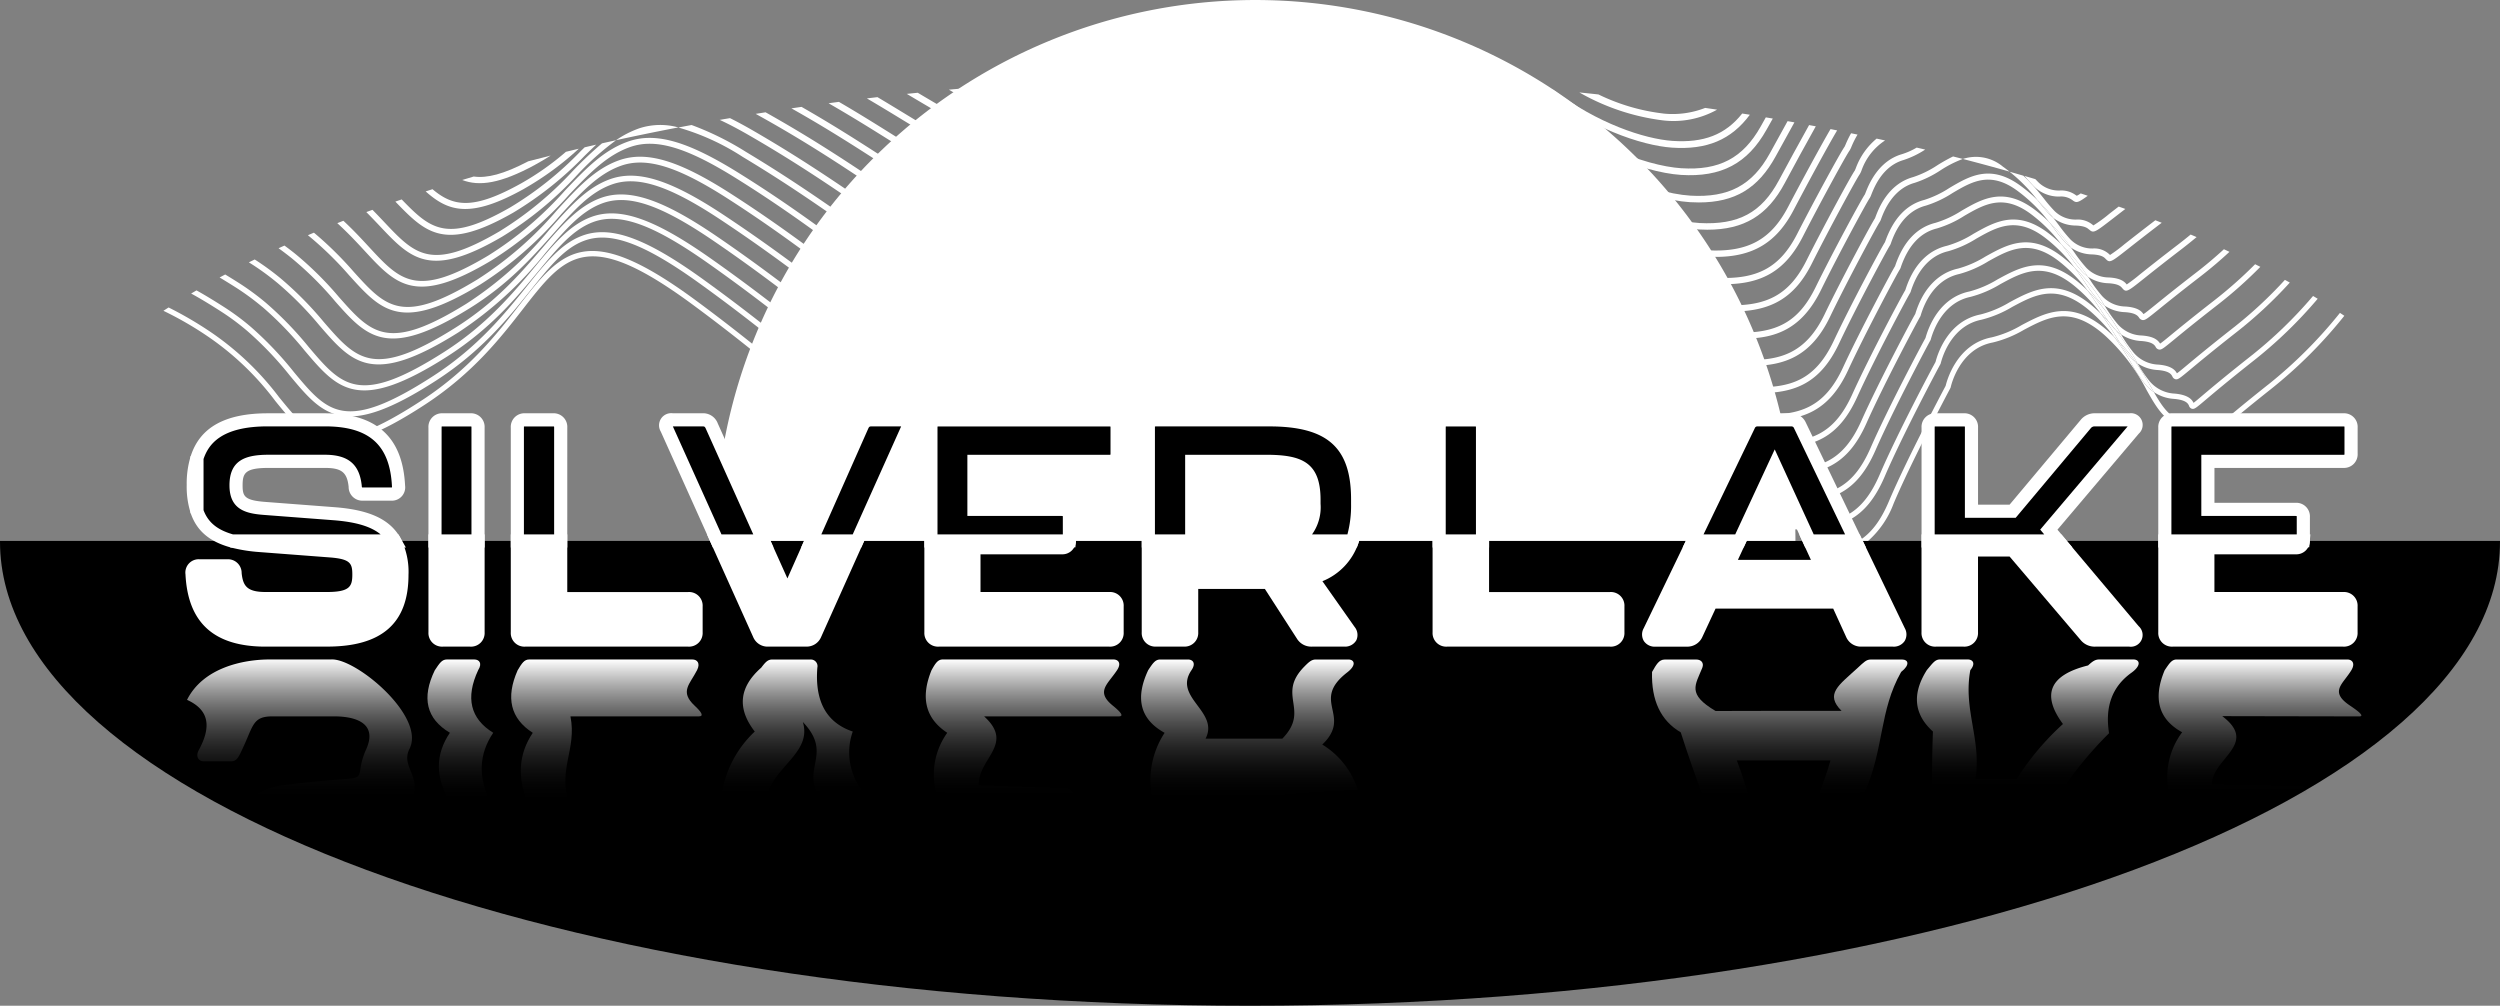<svg xmlns="http://www.w3.org/2000/svg" xmlns:xlink="http://www.w3.org/1999/xlink" width="360" height="144.83" viewBox="0 0 360 144.83"><rect x="0" y="0" width="360" height="144.83" fill="#808080" stroke="none"/><defs><linearGradient id="a" x1="0.5" y1="1" x2="0.5" gradientUnits="objectBoundingBox"><stop offset="0" stop-opacity="0"/><stop offset="1" stop-color="#fff"/></linearGradient><linearGradient id="b" x1="0.5" y1="1" x2="0.5" y2="0" xlink:href="#a"/><linearGradient id="c" x1="0.5" y1="1" x2="0.5" y2="0" xlink:href="#a"/><linearGradient id="d" x1="0.5" y1="1" x2="0.5" y2="0" xlink:href="#a"/><linearGradient id="e" x1="0.5" y1="1" x2="0.5" y2="0" xlink:href="#a"/><linearGradient id="f" x1="0.5" y1="1" x2="0.5" y2="0" xlink:href="#a"/><linearGradient id="h" x1="0.5" y1="1" x2="0.5" y2="0" xlink:href="#a"/><linearGradient id="i" x1="0.5" y1="1" x2="0.5" y2="0" xlink:href="#a"/><linearGradient id="j" x1="0.5" y1="1" x2="0.5" y2="0" xlink:href="#a"/></defs><g transform="translate(-3.98 -3)"><g transform="translate(27.512 12.166)"><path d="M751.44,63.022q3.42.885,6.724,1.823c-.295-.231-.605-.465-.934-.7a6.063,6.063,0,0,0-5.786-1.123Z" transform="translate(-492.322 -49.299)" fill="#fff"/><path d="M241.934,51.074a14.1,14.1,0,0,0-3.354,1.713q4.407-.964,8.97-1.838A9.771,9.771,0,0,0,241.934,51.074Z" transform="translate(-173.399 -41.767)" fill="#fff"/><path d="M535.489,27.243c-.314-.026-.7.049-.911.874a5.052,5.052,0,0,1-.6,1.346q2.473.1,4.927.231c-1.169-1.271-2.481-2.371-3.418-2.454Z" transform="translate(-357.094 -27.239)" fill="#fff"/><path d="M678.332,210.513c3.071,0,5.468-.314,7.431-1.513h-15.8a33.361,33.361,0,0,0,8.369,1.513Z" transform="translate(-441.654 -140.268)" fill="#fff"/><path d="M570.49,31.994l.711,1.259h.038c-.261-.435-.51-.855-.749-1.263Z" transform="translate(-379.798 -30.193)" fill="#fff"/><path d="M674.023,210.513A33.333,33.333,0,0,1,665.654,209H663.03a38.208,38.208,0,0,0,10.993,2.269c3.744,0,6.546-.446,8.788-2.269h-1.354c-1.962,1.2-4.364,1.513-7.431,1.513Z" transform="translate(-437.344 -140.268)" fill="#fff"/><path d="M511.332,128.159c-1.448-2.632-2.568-4.871-3.5-6.769-1.032-1.955-1.872-3.653-2.59-5.1-.083-.17-.163-.329-.242-.492-1.021-1.751-1.955-2.779-3.3-3.245-2.957-1.021-8.338-6.217-8.38-6.258-1.705-1.8-7.4-7.586-9.132-6.739-.458.223-.624.764-.5,1.607.749,4.939-17.062,11.863-23.99,14.112l-.045.019c-7.567,3.555-12.188,6.5-14.014,8.958a2.623,2.623,0,0,0,.3.9c1.411-2.371,6.115-5.449,14.014-9.162,1.327-.435,25.468-8.4,24.481-14.937-.076-.5-.015-.768.079-.817.843-.412,4.942,3.093,8.262,6.591.227.219,5.555,5.366,8.671,6.444,1.906.658,2.95,2.806,5.033,7.086,1.055,2.167,2.367,4.863,4.186,8.172,3.35,6.1,10.618,10.108,17.175,12.362h2.624c-6.939-2.031-15.531-6.164-19.138-12.728Z" transform="translate(-302.16 -72.155)" fill="#fff"/><path d="M443.23,168.7a2.645,2.645,0,0,0,.787-.242c.011-.061.023-.117.038-.182-.045-.087-.11-.2-.163-.3-.1-.178-.212-.378-.31-.6a3.644,3.644,0,0,0-.238.613,2.891,2.891,0,0,0-.113.707Z" transform="translate(-300.661 -114.386)" fill="#fff"/><path d="M770.713,132.047c-3.906,3.1-6.073,4.95-7.234,5.944-.484.412-.87.745-1.1.915-.276-.616-.87-1.229-2.76-1.4-2.772-.253-3.91-1.887-5.343-4.39a6.384,6.384,0,0,1-1.244-1.127,21.359,21.359,0,0,1-2.019-3.044,38.614,38.614,0,0,0-2.45-3.781c-.28-.272-.571-.548-.881-.821-5.264-4.663-8.917-2.738-12.449-.877a15.629,15.629,0,0,1-4.292,1.762c-5.1.953-6.508,6.364-6.652,6.984-.4.753-5.608,10.569-8.187,16.661-1.21,2.859-2.605,4.617-4.345,5.68h1.354a13.4,13.4,0,0,0,3.683-5.385c2.655-6.274,8.13-16.54,8.183-16.646l.038-.1c.011-.057,1.172-5.536,6.062-6.451a16.365,16.365,0,0,0,4.5-1.834c3.456-1.823,6.723-3.543,11.594.775a28.12,28.12,0,0,1,6.054,7.907c1.626,2.866,2.908,5.132,6.319,5.445,1.849.17,2.065.753,2.182,1.063a.6.6,0,0,0,.4.442c.333.087.507-.061,1.838-1.2,1.161-.991,3.32-2.84,7.215-5.926a66.447,66.447,0,0,0,10.52-10.516c-.208-.14-.42-.28-.631-.42a65.7,65.7,0,0,1-10.357,10.346Z" transform="translate(-467.647 -85.818)" fill="#fff"/><path d="M82.27,120.12c4.886,5.99,7.835,9.6,21.664.545,6.867-4.5,10.853-9.616,14.056-13.731,6.13-7.873,9.208-11.825,24.341-.692,5.789,4.258,10.448,8.089,14.562,11.469,12.467,10.255,19.335,15.9,34.691,14.29,16.154-1.694,18.454-2.068,18.926-3.067.216-.458-.072-.9-.352-1.32a3.628,3.628,0,0,1-.556-1.123,6.3,6.3,0,0,1-.734.189,4.361,4.361,0,0,0,.658,1.35c.125.189.333.507.3.582-.337.715-7.181,1.467-18.321,2.636-15.039,1.577-21.819-4-34.132-14.12-4.118-3.388-8.788-7.226-14.593-11.5-15.727-11.564-19.157-7.162-25.385.836-3.169,4.069-7.109,9.132-13.87,13.56-13.258,8.686-15.735,5.653-20.662-.389A41.652,41.652,0,0,0,72.786,110.1a53.78,53.78,0,0,0-5.831-3.384c-.25.159-.5.321-.745.48a49.61,49.61,0,0,1,6.168,3.539,40.967,40.967,0,0,1,9.9,9.389Z" transform="translate(-66.21 -71.607)" fill="#fff"/><path d="M215.352,121.465c-1.584.318-5.377.65-12.2,1.248-1.494.129-3.146.276-4.98.435-14.517,1.278-21.146-4.061-33.175-13.757-4.118-3.32-8.784-7.079-14.612-11.269-8.278-5.948-13.315-7.733-17.376-6.168-2.987,1.142-5.177,3.868-7.945,7.317-3.1,3.861-6.958,8.663-13.4,12.834-12.759,8.259-15.2,5.324-20.076-.526a49.937,49.937,0,0,0-6.13-6.451,34.964,34.964,0,0,0-3.978-2.957c-1.494-.957-2.791-1.739-3.933-2.375l-.771.454c1.206.654,2.613,1.5,4.288,2.575a34.262,34.262,0,0,1,3.891,2.9A49.321,49.321,0,0,1,91,112.079c4.837,5.8,7.752,9.31,21.085.681,6.546-4.239,10.448-9.094,13.583-13,2.7-3.358,4.825-6.013,7.62-7.079,3.789-1.46,8.614.3,16.65,6.073,5.812,4.175,10.471,7.93,14.581,11.242,12.188,9.824,18.9,15.236,33.727,13.923,1.83-.163,3.483-.306,4.976-.435,7.2-.628,10.584-.926,12.207-1.255a2.685,2.685,0,0,1-.079-.756Z" transform="translate(-72.783 -67.147)" fill="#fff"/><path d="M583.978,105.638l-.537-.866a38.5,38.5,0,0,0-2.178-3.275c-.321-.31-.662-.624-1.021-.938-5.116-4.424-8.663-2.522-12.093-.684a15.42,15.42,0,0,1-4.179,1.755c-4.6.908-6.126,5.453-6.485,6.826v.015c-.563.995-5.559,10.422-8.055,16.245-2.613,6.039-6.013,7.121-11.749,7.109-5.506-.026-21.713-4.311-27.321-14.283-1.581-2.81-2.776-5.169-3.755-7.147-.979-1.83-1.774-3.422-2.466-4.8-.045-.091-.091-.178-.136-.268-1.01-1.736-1.947-2.81-3.26-3.32-2.8-1.081-7.775-5.9-8.111-6.323l-.011.008c-.673-1.074-5.313-5.634-7.423-6.621a1.594,1.594,0,0,0-1.63-.1c-.374.265-.518.756-.446,1.505.427,4.394-13.133,10.153-19.648,12.918-2.965,1.259-3.819,1.641-4.076,1.932-2.522,1.286-4.821,2.59-6.837,3.876-3.706,2.367-5.695,4.2-6.7,5.638a2.857,2.857,0,0,0,.284,1.059c.711-1.392,2.564-3.32,6.833-6.047,2.023-1.293,4.337-2.6,6.875-3.891l.185-.095.008-.083c.382-.261,2.012-.949,3.732-1.679,7.2-3.055,20.6-8.743,20.114-13.7-.045-.465.015-.771.163-.824,1.327-.469,7.347,5.608,7.926,6.5l.015-.008c.624,1.017,5.929,5.665,8.471,6.648,1.766.684,2.787,2.628,4.67,6.436.643,1.1,1.324,2.5,2.163,4.224.212.435.435.9.669,1.373.522.987,1.089,2.034,1.721,3.161,5.759,10.248,22.356,14.649,27.987,14.676h.182c5.842,0,9.541-1.24,12.282-7.574,2.59-6.047,7.82-15.848,8.013-16.177a.5.5,0,0,0,.079-.193c.329-1.263,1.728-5.442,5.888-6.262a16.276,16.276,0,0,0,4.394-1.83c3.347-1.8,6.508-3.49,11.223.59a23.662,23.662,0,0,1,3.471,3.717c.268.261.526.518.768.779Z" transform="translate(-302.296 -65.517)" fill="#fff"/><path d="M444.029,160.753c-.053-.117-.11-.25-.166-.393a4.037,4.037,0,0,0-.272.836,1.917,1.917,0,0,0,.556-.147,2.75,2.75,0,0,0-.121-.295Z" transform="translate(-300.885 -110.021)" fill="#fff"/><path d="M824.884,131.522a.634.634,0,0,0,.424.427c.348.079.564-.1,1.966-1.286,1.214-1.025,3.245-2.742,6.871-5.608a63.861,63.861,0,0,0,9.268-8.951c-.223-.136-.446-.268-.669-.4a62.733,62.733,0,0,1-9.076,8.747c-3.641,2.874-5.676,4.594-6.894,5.623-.575.488-1,.847-1.24,1.021-.208-.435-.7-1.157-2.73-1.335a5.015,5.015,0,0,1-3.642-1.842,17.733,17.733,0,0,1-1.69-2.511c-.1-.068-.2-.136-.3-.216a43,43,0,0,1,2.269,3.683c.132.231.257.454.386.673a5.825,5.825,0,0,0,2.916.979c1.77.155,2.012.7,2.144.995Z" transform="translate(-533.197 -82.249)" fill="#fff"/><path d="M443.46,164.388a3.134,3.134,0,0,0,.265,1.021,5.717,5.717,0,0,1,.56-.9,2.467,2.467,0,0,1-.019-.295A4.323,4.323,0,0,1,443.46,164.388Z" transform="translate(-300.804 -112.415)" fill="#fff"/><path d="M445.3,168.274a.544.544,0,0,1,.049.11.351.351,0,0,1-.087.072,2.043,2.043,0,0,0,.026.809,1.172,1.172,0,0,0,.737-.518c.208-.389-.011-.775-.219-1.15-.038-.072-.083-.148-.125-.227a3.312,3.312,0,0,0-.367.824.577.577,0,0,0-.015.079Z" transform="translate(-301.908 -114.38)" fill="#fff"/><path d="M602.61,142.64c.079.163.159.321.242.492.719,1.456,1.558,3.15,2.59,5.105-.234-.476-.458-.938-.669-1.373C603.934,145.136,603.253,143.744,602.61,142.64Z" transform="translate(-399.772 -99.001)" fill="#fff"/><path d="M812.143,134.876a6.541,6.541,0,0,1-.866-.824,15.346,15.346,0,0,1-1.429-1.993c-.242-.257-.5-.518-.768-.779a38.137,38.137,0,0,1,2.45,3.781,21.14,21.14,0,0,0,2.019,3.044,6.386,6.386,0,0,0,1.244,1.127c-.125-.219-.253-.442-.386-.673a42.6,42.6,0,0,0-2.269-3.683Z" transform="translate(-528.166 -91.937)" fill="#fff"/><path d="M444.023,170.24a2.643,2.643,0,0,1-.787.242,2.685,2.685,0,0,0,.079.756,6.108,6.108,0,0,0,.734-.189A1.977,1.977,0,0,1,444.023,170.24Z" transform="translate(-300.664 -116.165)" fill="#fff"/><path d="M444.464,166.5c.053.1.121.216.163.3.008-.026.008-.053.015-.079a3.617,3.617,0,0,1,.367-.824,2.624,2.624,0,0,1-.3-.9,5.713,5.713,0,0,0-.56.9,6.232,6.232,0,0,0,.31.6Z" transform="translate(-301.233 -112.906)" fill="#fff"/><path d="M582.61,96.113c-.4-.552-.8-1.157-1.229-1.826-.541-.839-1.134-1.77-1.879-2.753-.371-.359-.768-.715-1.191-1.074-4.969-4.186-8.406-2.31-11.734-.5a15.269,15.269,0,0,1-4.065,1.747c-4.224.881-5.816,4.923-6.3,6.621-.008.03-.015.053-.019.072-.522.926-5.388,10.066-7.911,15.833-2.624,6-5.994,7.075-11.726,7.022-5.408-.049-21.418-4.387-27.132-14.328-1.732-3.01-3.006-5.51-4.042-7.574-.9-1.679-1.656-3.154-2.31-4.443a1.127,1.127,0,0,0-.06-.117,7.178,7.178,0,0,0-3.184-3.324c-2.764-1.187-7.529-5.914-7.85-6.391a.344.344,0,0,1,.049.155c-.045-.552-2.794-3.286-3.331-3.8-2.341-2.239-4.039-3.347-5.029-3.279-.424.026-1.127.276-1.07,1.66.163,3.91-10.686,9.045-17.168,12.112-4.349,2.061-5.835,2.817-6.171,3.422a70.476,70.476,0,0,0-6.584,4.1c-3.645,2.568-5.581,4.53-6.557,6.043a3.056,3.056,0,0,0,.166,1c.023.076.049.155.068.231.647-1.456,2.424-3.562,6.776-6.629a70,70,0,0,1,6.633-4.122l.178-.1.019-.166c.31-.469,3.1-1.789,5.8-3.071,7.514-3.555,17.8-8.425,17.614-12.857-.011-.284,0-.768.257-.832,1.467-.378,7.173,5.529,7.631,6.447a.306.306,0,0,1-.023-.095c.049.632,5.631,5.759,8.278,6.9,1.739.749,2.8,2.8,4.655,6.508.624,1.07,1.278,2.39,2.065,3.986.17.344.352.711.537,1.082.586,1.1,1.237,2.28,1.97,3.555,5.952,10.357,22.084,14.668,27.805,14.721h.352c5.721,0,9.367-1.255,12.1-7.495,2.605-5.948,7.737-15.538,7.869-15.757a.676.676,0,0,0,.1-.246c.45-1.562,1.906-5.279,5.71-6.069a16.119,16.119,0,0,0,4.284-1.826c3.237-1.766,6.3-3.434,10.853.4a23.3,23.3,0,0,1,3.615,3.816q.641.618,1.191,1.237Z" transform="translate(-302.452 -58.899)" fill="#fff"/><path d="M445.584,161.884a.862.862,0,0,0,.5-.371,1.054,1.054,0,0,0-.1-1.013.112.112,0,0,0-.015-.03,3.129,3.129,0,0,0-.386,1.414Z" transform="translate(-302.122 -110.089)" fill="#fff"/><path d="M817.794,123.471a.669.669,0,0,0,.45.412c.363.072.6-.125,2.133-1.4,1.18-.983,3.154-2.628,6.493-5.252a62.031,62.031,0,0,0,7.839-7.268c-.234-.132-.469-.261-.707-.39a61.251,61.251,0,0,1-7.616,7.041c-3.347,2.632-5.328,4.281-6.508,5.268-.677.567-1.176.979-1.426,1.15-.219-.4-.707-1.1-2.7-1.259a4.888,4.888,0,0,1-3.547-1.736,19.067,19.067,0,0,1-1.785-2.59,5.816,5.816,0,0,1-.794-.658,36.5,36.5,0,0,1,2.908,4.383c.087.147.166.284.25.424a5.819,5.819,0,0,0,2.908.96c1.69.132,1.959.643,2.1.919Z" transform="translate(-528.508 -78.437)" fill="#fff"/><path d="M93.776,97.731a49.081,49.081,0,0,1,6.088,6.289c4.791,5.642,7.684,9.049,20.545.836,6.239-3.986,10.055-8.584,13.118-12.282,2.757-3.328,4.939-5.956,7.839-7.049,3.766-1.418,8.5.246,16.355,5.748,5.846,4.1,10.509,7.775,14.623,11.023,11.9,9.386,18.45,14.559,32.74,13.549,4.9-.348,8.512-.563,11.152-.722,3.2-.193,4.954-.3,5.941-.442a2.929,2.929,0,0,1,.049-.8c-.926.151-2.9.272-6.039.461-2.639.159-6.255.378-11.159.722-13.984.991-20.454-4.114-32.2-13.383-4.122-3.252-8.8-6.939-14.661-11.049-8.092-5.672-13.042-7.363-17.085-5.839-3.1,1.168-5.332,3.865-8.168,7.283-3.029,3.653-6.8,8.2-12.936,12.12-12.282,7.847-14.7,5-19.524-.681a50.035,50.035,0,0,0-6.183-6.383,37.07,37.07,0,0,0-3.914-2.874c-.688-.435-1.327-.832-1.936-1.2l-.805.431c.715.427,1.482.9,2.322,1.433a36.429,36.429,0,0,1,3.831,2.813Z" transform="translate(-79.524 -62.699)" fill="#fff"/><path d="M444.563,155.98a1.952,1.952,0,0,1-.851.212,3.191,3.191,0,0,0,.216,1.441,6.047,6.047,0,0,1,.586-1.013,2.555,2.555,0,0,1,.045-.639Z" transform="translate(-300.953 -107.297)" fill="#fff"/><path d="M444.3,153.614c-.008-.019-.011-.042-.019-.064-.042.106-.079.208-.11.31a1.12,1.12,0,0,0,.189-.042C444.344,153.758,444.321,153.682,444.3,153.614Z" transform="translate(-301.245 -105.786)" fill="#fff"/><path d="M806.082,124.751c-.094-.095-.189-.185-.28-.287-.238-.265-.458-.552-.681-.847q-.55-.613-1.191-1.237c.885,1.172,1.569,2.284,2.178,3.275.185.3.363.59.537.866a25.451,25.451,0,0,1,2.3,2.821c.1.076.2.144.3.216-.083-.14-.166-.276-.25-.424a36.208,36.208,0,0,0-2.908-4.383Z" transform="translate(-524.963 -86.403)" fill="#fff"/><path d="M599.62,132.5c.045.091.087.178.136.268.692,1.38,1.49,2.972,2.466,4.8-.185-.374-.367-.737-.537-1.082C600.9,134.89,600.244,133.57,599.62,132.5Z" transform="translate(-397.912 -92.696)" fill="#fff"/><path d="M443.94,159.08c.042.1.1.223.121.295a1.916,1.916,0,0,1-.556.147,2.949,2.949,0,0,0-.049.8,4.471,4.471,0,0,0,.805-.178,3.129,3.129,0,0,1,.386-1.414,2.911,2.911,0,0,1-.284-1.059,6.2,6.2,0,0,0-.586,1.013c.057.144.113.276.166.393Z" transform="translate(-300.796 -108.348)" fill="#fff"/><path d="M812.54,135.327a6.289,6.289,0,0,0,.866.824,25.357,25.357,0,0,0-2.3-2.821,15.335,15.335,0,0,0,1.43,1.993Z" transform="translate(-529.428 -93.212)" fill="#fff"/><path d="M446.177,154.377a.769.769,0,0,0,.079-.677,4.01,4.01,0,0,0-.276.862A.768.768,0,0,0,446.177,154.377Z" transform="translate(-302.371 -105.879)" fill="#fff"/><path d="M102.763,89.71a49.072,49.072,0,0,1,6.168,6.228c4.742,5.468,7.6,8.769,19.978.976a54.069,54.069,0,0,0,12.649-11.571c2.821-3.29,5.048-5.892,8.066-7.011,3.736-1.388,8.387.185,16.06,5.419,5.9,4.023,10.569,7.631,14.7,10.815,11.208,8.652,17.973,13.87,31.719,13.16,7.026-.363,11.371-.454,13.965-.507,1.581-.034,2.534-.053,3.135-.113a3.813,3.813,0,0,1,.163-.824c-.5.079-1.645.1-3.316.136-2.6.053-6.95.144-13.991.507-13.451.7-19.754-4.167-31.19-12.993-4.133-3.192-8.822-6.807-14.736-10.845-7.915-5.4-12.778-7-16.79-5.506-3.21,1.191-5.612,3.993-8.395,7.242-3.112,3.63-6.636,7.744-12.468,11.416-11.794,7.427-14.184,4.67-18.949-.824a49.535,49.535,0,0,0-6.262-6.323,38.419,38.419,0,0,0-3.683-2.681l-.843.412.246.155a36.952,36.952,0,0,1,3.77,2.734Z" transform="translate(-86.439 -58.213)" fill="#fff"/><path d="M451.722,90.315a62.006,62.006,0,0,1,6.394-4.352l.17-.106.023-.2c.083-.684,4.046-2.726,7.234-4.368,7-3.6,15.708-8.085,15.769-12.15.008-.518.129-.8.363-.843,1.649-.291,7.071,5.71,7.332,6.406a.222.222,0,0,1-.011-.053c.053.624,5.358,5.736,8.021,7,1.7.809,2.749,2.84,4.613,6.512.6,1.032,1.237,2.3,2,3.819.121.238.246.488.371.741.658,1.221,1.4,2.545,2.246,3.993,6.069,10.327,22,14.691,27.624,14.767h.484c5.491,0,9.234-1.3,11.957-7.412,2.628-5.9,7.518-15.012,7.726-15.338a.87.87,0,0,0,.117-.291c1-3.229,2.965-5.317,5.532-5.88a15.842,15.842,0,0,0,4.171-1.823c3.127-1.739,6.081-3.381,10.479.219a22.969,22.969,0,0,1,3.789,3.937,28.6,28.6,0,0,1,4.765,6.209c.034.057.068.106.1.163a5.739,5.739,0,0,0,2.912.945c1.611.117,1.9.586,2.057.839a.679.679,0,0,0,.473.386c.374.064.62-.14,2.223-1.456,1.146-.942,3.063-2.515,6.194-4.95a61.62,61.62,0,0,0,6.19-5.5c-.25-.125-.5-.253-.753-.378a62.258,62.258,0,0,1-5.929,5.249c-3.139,2.443-5.063,4.02-6.213,4.965-.745.613-1.282,1.055-1.539,1.218-.344-.541-.926-1.044-2.647-1.168a4.761,4.761,0,0,1-3.452-1.63,20.217,20.217,0,0,1-1.83-2.571c-.023-.034-.045-.072-.068-.106a5.7,5.7,0,0,1-.968-.839,20.691,20.691,0,0,1-1.845-2.484c-.458-.681-.961-1.426-1.558-2.208-.431-.412-.889-.824-1.4-1.237-4.818-3.944-8.149-2.091-11.375-.3a15.041,15.041,0,0,1-3.955,1.739c-2.863.628-5.037,2.912-6.126,6.425-.015.049-.026.083-.034.11-.518.851-5.32,9.915-7.778,15.428-2.64,5.926-6.156,7-11.7,6.935-5.491-.076-21.04-4.322-26.947-14.373-1.876-3.192-3.218-5.8-4.3-7.937-.839-1.539-1.543-2.9-2.163-4.1a7.542,7.542,0,0,0-3.112-3.339c-2.7-1.282-7.287-5.926-7.6-6.466a.363.363,0,0,1,.034.125c-.06-.749-5.6-7.094-8.024-7.094h-.045c-.442.015-1.187.246-1.21,1.637-.053,3.585-8.886,8.13-15.334,11.45-4.75,2.447-7.2,3.747-7.608,4.772a63.076,63.076,0,0,0-6.338,4.326c-3.6,2.791-5.483,4.893-6.432,6.478a3.766,3.766,0,0,0,.057.855.949.949,0,0,1-.117.843.963.963,0,0,1-.749.276,3.638,3.638,0,0,0,.125,1.9,6.574,6.574,0,0,1,.616-1.172c.015-1.376,1.029-3.925,6.992-8.542Z" transform="translate(-301.083 -52.269)" fill="#fff"/><path d="M444.863,151.679c-.019-.076-.045-.155-.068-.231a3.056,3.056,0,0,1-.166-1,6.706,6.706,0,0,0-.616,1.172.413.413,0,0,1,.019.064c.023.068.045.147.06.2a1.9,1.9,0,0,1-.189.042,3.6,3.6,0,0,0-.163.824,1.968,1.968,0,0,0,.851-.212,3.947,3.947,0,0,1,.276-.862Z" transform="translate(-300.978 -103.858)" fill="#fff"/><path d="M798.854,113.54c.745.979,1.342,1.91,1.879,2.753.431.669.824,1.274,1.229,1.826.344.382.662.76.96,1.134a5.815,5.815,0,0,0,.794.658c-.034-.057-.064-.106-.1-.163a28.939,28.939,0,0,0-4.765-6.209Z" transform="translate(-521.804 -80.905)" fill="#fff"/><path d="M596.55,122.17c.019.042.038.076.06.117.654,1.289,1.407,2.768,2.31,4.443-.129-.253-.253-.5-.371-.741C597.787,124.465,597.155,123.2,596.55,122.17Z" transform="translate(-396.003 -86.272)" fill="#fff"/><path d="M807.761,126.5c.091.1.185.193.28.287-.3-.374-.616-.753-.961-1.134A10.3,10.3,0,0,0,807.761,126.5Z" transform="translate(-526.922 -88.436)" fill="#fff"/><path d="M118.126,79.807c4.685,5.294,7.514,8.489,19.4,1.119,5.634-3.49,9.11-7.415,12.18-10.876,2.881-3.252,5.158-5.82,8.293-6.962,3.706-1.35,8.274.125,15.765,5.09,5.96,3.952,10.66,7.495,14.8,10.622,10.894,8.217,17.463,13.178,30.668,12.759,8.44-.268,12.838-.121,15.2-.042.96.03,1.558.053,1.955.023a6.138,6.138,0,0,1,.813-1.974c.076-1.373,1.059-4.02,6.9-8.989a56.153,56.153,0,0,1,6.152-4.587l.163-.106.023-.193c.121-1.108,4.277-3.407,8.3-5.627,6.568-3.63,14.014-7.744,14.29-11.515.06-.813.367-.843.484-.855,1.739-.151,6.788,5.483,7.018,6.349.06.753,5.222,5.782,7.767,7.105,1.66.866,2.689,2.863,4.553,6.485a.177.177,0,0,1,.019.038c.582.995,1.195,2.2,1.932,3.649.076.147.155.3.231.454.722,1.324,1.539,2.772,2.5,4.371,6.062,10.1,21.1,14.695,27.442,14.812.212,0,.42.008.628.008,5.381,0,9.068-1.3,11.8-7.332,2.587-5.7,7.328-14.528,7.586-14.918a1.177,1.177,0,0,0,.14-.337c1.312-3.986,3.634-5.3,5.355-5.695a15.64,15.64,0,0,0,4.061-1.819c3.018-1.709,5.865-3.324,10.1.038a22.7,22.7,0,0,1,3.993,4.08,28.07,28.07,0,0,1,4.371,5.532,5.62,5.62,0,0,0,2.934.942c1.535.1,1.845.537,2.016.771a.721.721,0,0,0,.5.363c.386.053.654-.163,2.371-1.55,1.176-.953,2.953-2.39,5.835-4.613,1.649-1.271,3.067-2.488,4.326-3.657-.265-.125-.529-.25-.8-.374-1.184,1.085-2.5,2.212-4.023,3.384-2.889,2.231-4.67,3.672-5.85,4.629-.847.684-1.448,1.172-1.709,1.327-.25-.348-.726-.968-2.609-1.093a4.657,4.657,0,0,1-3.358-1.52,20.292,20.292,0,0,1-1.77-2.386l-.261-.386a5.552,5.552,0,0,1-.839-.726A20.491,20.491,0,0,1,368,73.337c-.363-.51-.753-1.063-1.2-1.641-.5-.473-1.036-.949-1.637-1.426-4.67-3.7-7.9-1.876-11.015-.11A14.886,14.886,0,0,1,350.3,71.9c-1.921.446-4.515,1.891-5.941,6.236-.023.068-.038.121-.053.155-.477.775-5.1,9.412-7.642,15.016-2.67,5.884-6.164,6.947-11.673,6.852-6.186-.117-20.862-4.594-26.758-14.419-2.008-3.343-3.407-6.047-4.542-8.244-.745-1.35-1.376-2.556-1.944-3.642a8.211,8.211,0,0,0-3.074-3.418c-2.715-1.414-7.045-5.986-7.347-6.534-.333-1.161-5.4-7.018-7.752-7.018h0c-.461,0-1.252.212-1.354,1.611-.246,3.328-7.8,7.506-13.874,10.864-5.2,2.874-8.259,4.625-8.671,6.047a57.535,57.535,0,0,0-6.1,4.557c-3.6,3.063-5.434,5.305-6.345,6.95a2.657,2.657,0,0,0,0,.295.878.878,0,0,1-.212.715.61.61,0,0,1-.325.155,4.452,4.452,0,0,0-.234,2.477c.008.053.019.113.026.166a16.724,16.724,0,0,1-2.015-.011c-2.371-.079-6.784-.223-15.251.045-12.91.408-19.4-4.485-30.15-12.6-4.152-3.135-8.86-6.686-14.842-10.649-7.733-5.128-12.513-6.629-16.491-5.177-3.328,1.214-5.782,3.982-8.622,7.185a52.009,52.009,0,0,1-12,10.724c-11.307,7.011-13.666,4.345-18.367-.964A48.987,48.987,0,0,0,112.393,73c-.514-.408-1-.779-1.486-1.134-.284.129-.567.257-.847.386.59.424,1.191.881,1.826,1.384a48.135,48.135,0,0,1,6.247,6.171ZM281.338,63.978a.356.356,0,0,0-.011-.06C281.33,63.94,281.334,63.959,281.338,63.978Z" transform="translate(-93.478 -45.671)" fill="#fff"/><path d="M444.873,145.008a.949.949,0,0,0,.117-.843,3.564,3.564,0,0,1-.057-.855,6.3,6.3,0,0,0-.813,1.974.984.984,0,0,0,.749-.276Z" transform="translate(-301.214 -99.418)" fill="#fff"/><path d="M797.273,109.453a5.86,5.86,0,0,0,.968.839,28.071,28.071,0,0,0-4.371-5.532c.6.783,1.1,1.528,1.558,2.208A20.7,20.7,0,0,0,797.273,109.453Z" transform="translate(-518.707 -75.446)" fill="#fff"/><path d="M595.412,115.529c-.737-1.448-1.35-2.658-1.932-3.649.62,1.2,1.324,2.568,2.163,4.1C595.567,115.832,595.488,115.677,595.412,115.529Z" transform="translate(-394.094 -79.873)" fill="#fff"/><path d="M127.225,69.589c4.629,5.116,7.419,8.206,18.824,1.255a52,52,0,0,0,11.707-10.187c2.825-3.078,5.264-5.733,8.52-6.9,3.679-1.316,8.16.061,15.47,4.761,6.205,3.989,11.023,7.6,15.273,10.792,10.448,7.839,16.752,12.57,29.261,11.991,10.119-.469,14.336-.072,16.136.1a4.957,4.957,0,0,0,1.206.042,8.129,8.129,0,0,1,.541-1.168c.057-1.07.654-3.7,6.852-9.476a52.912,52.912,0,0,1,5.914-4.818l.155-.11.019-.189c.174-1.573,4.719-4.25,9.117-6.841C272.407,55.2,278.8,51.43,279.27,47.91c.113-.855.473-.862.628-.862h.011c1.91,0,6.553,5.521,6.686,6.349.064.783,4.916,5.733,7.51,7.211,1.6.911,2.666,2.957,4.432,6.342.045.083.091.178.136.265.56.957,1.142,2.087,1.826,3.415.038.072.079.151.117.227.775,1.407,1.668,2.965,2.726,4.689,6.179,10.07,21.04,14.714,27.261,14.857.242,0,.484.008.722.008,5.173,0,8.962-1.331,11.7-7.253,2.466-5.336,7.124-14.041,7.442-14.494a1.38,1.38,0,0,0,.159-.378c1.07-3.078,2.81-4.931,5.173-5.513a15.455,15.455,0,0,0,3.952-1.819c2.908-1.679,5.657-3.267,9.733-.144a22.379,22.379,0,0,1,4.232,4.25,26.983,26.983,0,0,1,3.819,4.659,5.54,5.54,0,0,0,2.976.945c1.463.083,1.781.473,1.974.7.56.677.749.526,3.059-1.316,1.127-.9,2.832-2.258,5.46-4.273q1.168-.9,2.193-1.758c-.284-.121-.571-.246-.858-.367-.582.48-1.191.968-1.838,1.463-2.636,2.019-4.341,3.381-5.472,4.281a23.672,23.672,0,0,1-1.894,1.445s0-.008-.008-.008c-.257-.314-.741-.9-2.564-1a4.536,4.536,0,0,1-3.263-1.414,20.164,20.164,0,0,1-1.709-2.2q-.244-.346-.51-.715a5.051,5.051,0,0,1-.654-.567,21.746,21.746,0,0,1-1.713-2.095c-.246-.329-.5-.673-.783-1.029a23.655,23.655,0,0,0-1.944-1.664c-4.519-3.464-7.635-1.66-10.652.083a14.811,14.811,0,0,1-3.736,1.732c-2.655.654-4.591,2.685-5.759,6.047-.03.091-.053.155-.068.2-.465.726-5.052,9.3-7.5,14.6-2.685,5.812-6.3,6.879-11.651,6.765-6.065-.144-20.56-4.663-26.572-14.464-2.14-3.49-3.6-6.292-4.78-8.542-.011-.019-.019-.038-.03-.057-.647-1.165-1.21-2.224-1.721-3.188a8.775,8.775,0,0,0-3.006-3.437,31.9,31.9,0,0,1-7.1-6.614c-.231-1.218-4.976-6.988-7.461-7.052-.488-.011-1.316.178-1.5,1.581-.416,3.12-6.916,6.947-12.649,10.323-5.57,3.279-9.068,5.423-9.488,7.268a53.65,53.65,0,0,0-5.865,4.791c-3.623,3.377-5.4,5.736-6.277,7.378a.048.048,0,0,1,0,.023,1,1,0,0,1-.337.741l-.038.023a5.076,5.076,0,0,0-.465,2.216v.064c-.178,0-.488-.03-.836-.064-1.819-.17-6.073-.571-16.249-.1-12.207.567-18.423-4.1-28.728-11.825-4.262-3.2-9.091-6.822-15.322-10.826-7.555-4.859-12.248-6.262-16.2-4.844-3.449,1.237-5.952,3.963-8.852,7.121a51.211,51.211,0,0,1-11.53,10.04c-10.819,6.591-13.144,4.02-17.78-1.1a51.152,51.152,0,0,0-5.744-5.65c-.291.121-.579.246-.866.367a49.41,49.41,0,0,1,5.994,5.839Zm160.2-16.253Z" transform="translate(-100.418 -39.042)" fill="#fff"/><path d="M788.98,96.05c.442.579.836,1.127,1.2,1.641a20.945,20.945,0,0,0,1.781,2.292,5.347,5.347,0,0,0,.839.726A27.015,27.015,0,0,0,788.98,96.05Z" transform="translate(-515.667 -70.029)" fill="#fff"/><path d="M445.235,137.29a.879.879,0,0,0,.212-.715c0-.083,0-.182,0-.295a8.116,8.116,0,0,0-.541,1.168.67.67,0,0,0,.325-.155Z" transform="translate(-301.706 -95.046)" fill="#fff"/><path d="M590.52,101.75c.567,1.085,1.2,2.292,1.944,3.642-.038-.076-.079-.151-.117-.227C591.662,103.837,591.08,102.707,590.52,101.75Z" transform="translate(-392.254 -73.574)" fill="#fff"/><path d="M136.354,59.405c4.564,4.939,7.321,7.922,18.238,1.392a51.13,51.13,0,0,0,11.235-9.514c2.881-3.025,5.37-5.634,8.747-6.826,3.649-1.286,8.047,0,15.175,4.436,6.334,3.94,11.2,7.518,15.489,10.675,9.378,6.894,15.686,11.537,26.8,11.537.427,0,.862-.008,1.3-.019,10.592-.333,14.646.393,16.173.666.681.121.983.174,1.244.011.1-.242.227-.5.378-.787.17-1,.647-3.619,6.822-9.919a49.174,49.174,0,0,1,5.676-5.048l.148-.11.019-.182c.227-2.068,5.079-5.1,9.771-8.024,5.574-3.475,11.333-7.071,11.98-10.369.178-.9.6-.881.783-.87,2.053.113,6.3,5.54,6.364,6.338.072.885,4.772,5.771,7.253,7.313,1.543.957,2.583,2.931,4.315,6.2.072.136.151.284.223.424.526.9,1.081,1.955,1.721,3.188.836,1.505,1.808,3.18,2.987,5.063,6.372,10.172,20.783,14.725,27.079,14.9.287.008.567.011.847.011,5.079,0,8.815-1.335,11.564-7.177,2.53-5.37,7.022-13.689,7.3-14.075a1.712,1.712,0,0,0,.182-.416c.4-1.1,1.626-4.455,5-5.332A15.457,15.457,0,0,0,365,51.082c2.8-1.653,5.445-3.21,9.359-.321a22.459,22.459,0,0,1,4.534,4.47,25.807,25.807,0,0,1,3.15,3.691,5.416,5.416,0,0,0,3.074.995c1.388.068,1.728.424,1.932.635.605.635.756.514,3.263-1.456,1.032-.813,2.583-2.031,4.821-3.736-.306-.121-.609-.242-.919-.363-2.027,1.547-3.456,2.67-4.428,3.434a21.912,21.912,0,0,1-2.1,1.569c-.011-.011-.019-.023-.03-.034a3.168,3.168,0,0,0-2.5-.9,4.421,4.421,0,0,1-3.169-1.308,20.766,20.766,0,0,1-1.637-2.012c-.261-.348-.537-.715-.836-1.1q-.2-.164-.4-.352a21.456,21.456,0,0,1-1.634-1.9c-.083-.1-.166-.212-.253-.318a22.319,22.319,0,0,0-2.375-2.008c-4.364-3.222-7.378-1.445-10.289.276a14.675,14.675,0,0,1-3.627,1.728c-2.522.654-4.4,2.628-5.574,5.857-.038.106-.068.189-.087.234-.484.718-4.923,9-7.366,14.192-2.719,5.771-6.319,6.814-11.624,6.682-6.141-.174-20.182-4.606-26.387-14.51-2.208-3.524-3.7-6.349-4.9-8.618-.057-.1-.106-.2-.163-.3-.563-1-1.063-1.925-1.52-2.776a9.393,9.393,0,0,0-2.934-3.445,31.544,31.544,0,0,1-6.863-6.7c-.182-1.278-4.644-6.935-7.155-7.079-.5-.026-1.38.136-1.656,1.547-.575,2.938-6.429,6.591-11.6,9.813S263.461,53,262.984,55.438a50.019,50.019,0,0,0-5.634,5.029,34.885,34.885,0,0,0-6.1,7.692c-.023.076-.042.147-.057.212a1.712,1.712,0,0,1-.48.953,7.444,7.444,0,0,0-.416,1.535c-.008.053-.019.11-.026.159-.136-.015-.367-.053-.609-.1-1.55-.276-5.665-1.013-16.347-.681-11.636.363-17.637-4.046-27.574-11.352-4.3-3.165-9.181-6.754-15.542-10.709-7.374-4.587-11.98-5.9-15.9-4.515-3.57,1.259-6.122,3.937-9.079,7.041a50.525,50.525,0,0,1-11.057,9.374c-10.331,6.179-12.623,3.7-17.187-1.24-1.085-1.176-2.265-2.45-3.683-3.763-.295.113-.586.231-.877.344,1.531,1.388,2.791,2.745,3.94,3.989ZM293.539,42.721Z" transform="translate(-107.377 -32.447)" fill="#fff"/><path d="M784.26,87.47c.28.355.537.7.783,1.029a20.749,20.749,0,0,0,1.713,2.095,5.361,5.361,0,0,0,.654.567A25.589,25.589,0,0,0,784.26,87.47Z" transform="translate(-512.731 -64.694)" fill="#fff"/><path d="M445.408,129.894a1.022,1.022,0,0,0,.337-.741.048.048,0,0,1,0-.023c-.151.284-.276.545-.378.787Z" transform="translate(-301.992 -90.6)" fill="#fff"/><path d="M589.191,94.648c-.643-1.229-1.2-2.288-1.721-3.188C587.981,92.424,588.544,93.483,589.191,94.648Z" transform="translate(-390.357 -67.175)" fill="#fff"/><path d="M344.152,51.022l.136-.11.019-.174c.284-2.6,5.377-5.952,10.3-9.193,4.5-2.965,8.784-5.786,10.429-8.474-.333-.015-.669-.026-1-.042-1.739,2.424-5.876,5.15-9.9,7.8-5.218,3.434-10.153,6.682-10.656,9.639a48.542,48.542,0,0,0-5.407,5.268c-5.736,6.394-6.572,9.488-6.931,10.807a3.539,3.539,0,0,1-.148.476,6.841,6.841,0,0,1-.995-.2c-1.773-.435-5.922-1.452-15.773-1.819-11.231-.42-17.088-4.519-26.8-11.314-4.266-2.984-9.1-6.364-15.413-10.157a42.087,42.087,0,0,0-7.8-3.853c-.639.117-1.274.238-1.906.359a34.281,34.281,0,0,1,9.265,4.231c6.292,3.778,11.11,7.151,15.364,10.127,9.5,6.648,15.776,11.038,27.257,11.465,9.76.363,13.851,1.369,15.6,1.8.9.219,1.38.318,1.7.072a10.516,10.516,0,0,1,.537-1.165c.382-1.365,1.376-4.33,6.686-10.248a47.579,47.579,0,0,1,5.442-5.279Z" transform="translate(-188.155 -30.84)" fill="#fff"/><path d="M145.412,68.75c4.5,4.761,7.215,7.639,17.644,1.528a50.528,50.528,0,0,0,10.766-8.852,39.4,39.4,0,0,1,5.623-5.026q-1.021.221-2.031.45a56.843,56.843,0,0,0-4.2,3.974,49.827,49.827,0,0,1-10.588,8.716c-9.843,5.767-12.1,3.381-16.586-1.376-.529-.56-1.085-1.146-1.675-1.743-.295.11-.594.216-.885.325.688.692,1.327,1.365,1.936,2.008Z" transform="translate(-114.261 -45.373)" fill="#fff"/><path d="M592.8,74.792c.31.008.613.015.915.015,4.886,0,8.728-1.346,11.488-7.1,2.462-5.128,6.822-13.2,7.158-13.655a2,2,0,0,0,.2-.454c.4-1.059,1.634-4.277,4.818-5.154a15.451,15.451,0,0,0,3.736-1.815,16.174,16.174,0,0,1,3.2-1.626c-.469-.121-.938-.238-1.407-.359a25.559,25.559,0,0,0-2.239,1.252,14.5,14.5,0,0,1-3.52,1.724c-3.6.991-4.946,4.515-5.389,5.676-.049.132-.087.231-.094.253-.408.56-4.814,8.735-7.242,13.795-2.742,5.706-6.474,6.75-11.6,6.595-6.016-.2-19.875-4.67-26.2-14.555-2.276-3.555-3.8-6.406-5.026-8.694-.095-.178-.189-.352-.28-.526-.473-.836-.9-1.615-1.3-2.345a10.3,10.3,0,0,0-2.889-3.5c-2.579-1.739-6.436-6.137-6.625-6.776a9.737,9.737,0,0,0-2.269-3.74l-1.229-.068a12.118,12.118,0,0,1,2.643,3.876c.079.987,4.659,5.839,7,7.415,1.482,1,2.5,2.9,4.19,6.058.1.185.2.386.31.579.465.8.96,1.721,1.52,2.776.892,1.592,1.94,3.377,3.233,5.4,6.5,10.149,20.722,14.744,26.9,14.948Z" transform="translate(-365.197 -31.282)" fill="#fff"/><path d="M780.663,76.683c.654.59.813.465,3.483-1.6.492-.378,1.07-.828,1.751-1.35-.318-.117-.639-.231-.957-.344-.5.382-.934.722-1.32,1.017a20.21,20.21,0,0,1-2.326,1.7c-.019-.015-.038-.034-.06-.053a3.36,3.36,0,0,0-2.428-.79,4.318,4.318,0,0,1-3.074-1.2,20.785,20.785,0,0,1-1.565-1.823c-.465-.579-.972-1.218-1.577-1.887-.2-.2-.393-.412-.586-.628-.25-.257-.514-.518-.8-.783q-.987-.289-1.985-.575a23.734,23.734,0,0,1,4.023,4.092,25.281,25.281,0,0,1,2.284,2.564,5.335,5.335,0,0,0,3.245,1.1c1.316.057,1.675.378,1.891.571Z" transform="translate(-503.379 -52.81)" fill="#fff"/><path d="M585.92,83.936c-.56-1.059-1.051-1.978-1.52-2.776C584.858,82.011,585.357,82.934,585.92,83.936Z" transform="translate(-388.448 -60.77)" fill="#fff"/><path d="M445.73,121.882c.019-.064.038-.136.057-.212a10.526,10.526,0,0,0-.537,1.165A1.752,1.752,0,0,0,445.73,121.882Z" transform="translate(-301.917 -85.961)" fill="#fff"/><path d="M779.86,79.17c.087.106.17.212.253.318a21.484,21.484,0,0,0,1.634,1.9q.193.187.4.352a24.486,24.486,0,0,0-2.284-2.564Z" transform="translate(-509.995 -59.532)" fill="#fff"/><path d="M782.331,72.785a3.518,3.518,0,0,0-2.352-.692,4.2,4.2,0,0,1-2.98-1.1c-.178-.17-.352-.348-.526-.537-.522-.155-1.047-.314-1.573-.465.216.253.427.5.639.737.208.212.4.424.586.628.091.091.178.182.269.268a5.1,5.1,0,0,0,3.555,1.339,2.735,2.735,0,0,1,1.849.507c.552.427.745.461,2.216-.62L783,72.508a2.754,2.754,0,0,1-.571.34.7.7,0,0,1-.094-.072Z" transform="translate(-506.911 -53.824)" fill="#fff"/><path d="M171.509,67.87a49.909,49.909,0,0,0,10.3-8.206c.56-.545,1.1-1.074,1.645-1.584-.556.129-1.112.253-1.664.386-.2.189-.393.378-.59.571a49.241,49.241,0,0,1-10.123,8.077c-9.106,5.215-11.447,3.18-15.633-1.146-.3.106-.609.208-.911.314,4.387,4.542,7.083,7.253,16.975,1.588Z" transform="translate(-121.132 -46.417)" fill="#fff"/><path d="M594.509,71.034c.348.011.688.019,1.025.019,4.8,0,8.588-1.35,11.367-7.018,2.477-5.056,6.64-12.725,7.018-13.239a2.5,2.5,0,0,0,.227-.492c.446-1.123,1.634-4.1,4.636-4.976a13.182,13.182,0,0,0,3.12-1.505c-.409-.1-.817-.193-1.225-.287a9.864,9.864,0,0,1-2.141.953c-3.411.995-4.761,4.379-5.2,5.491-.053.129-.11.276-.121.3-.45.613-4.674,8.421-7.1,13.371s-5.563,6.72-11.575,6.512c-5.29-.2-19.187-4.152-26.016-14.6-2.348-3.592-3.906-6.466-5.158-8.777-.132-.246-.261-.48-.386-.711-.4-.7-.771-1.369-1.119-2a11.06,11.06,0,0,0-2.813-3.494,33.478,33.478,0,0,1-6.205-6.519l-.991-.057c.545,1.376,4.394,5.615,6.682,7.283,1.422,1.036,2.473,2.976,4.061,5.91.136.253.28.518.427.787.408.7.832,1.475,1.3,2.345.945,1.671,2.065,3.558,3.471,5.71C574.8,66.773,589.071,70.834,594.5,71.038Z" transform="translate(-368.206 -31.449)" fill="#fff"/><path d="M298.064,50.933c9.113,6.205,15.133,10.308,26.017,11,9.594.613,13.625,1.883,15.345,2.428,1.626.51,1.929.484,2.481-1.013.541-1.46,1.664-4.492,6.58-10.478a46.381,46.381,0,0,1,5.2-5.51l.129-.113.019-.166c.348-3.165,5.631-6.822,10.739-10.361,2.027-1.4,4-2.772,5.676-4.107-.458-.015-.911-.03-1.369-.042-1.49,1.134-3.158,2.292-4.8,3.43-5.184,3.589-10.547,7.3-11.087,10.811a47.226,47.226,0,0,0-5.181,5.506c-5.007,6.1-6.164,9.227-6.723,10.732a3.248,3.248,0,0,1-.329.753,4,4,0,0,1-1.074-.268c-1.751-.552-5.854-1.845-15.553-2.466-10.645-.681-16.586-4.727-25.578-10.853-4.322-2.942-9.219-6.277-15.708-10.028-1.18-.681-2.273-1.271-3.309-1.789-.5.083-.987.166-1.479.253,1.324.613,2.76,1.369,4.349,2.292,6.459,3.732,11.344,7.056,15.651,9.991Z" transform="translate(-197.949 -30.554)" fill="#fff"/><path d="M582.707,73.315c-.465-.866-.889-1.645-1.3-2.345C581.807,71.7,582.234,72.479,582.707,73.315Z" transform="translate(-386.589 -54.433)" fill="#fff"/><path d="M777.176,72.568c-.185-.208-.382-.416-.586-.628C776.783,72.159,776.98,72.367,777.176,72.568Z" transform="translate(-507.962 -55.036)" fill="#fff"/><path d="M561.064,37.591c1.361,1.07,2.382,2.938,3.929,5.759.167.3.341.62.518.942.352.6.722,1.267,1.119,2,.995,1.739,2.182,3.725,3.7,5.994,7.147,10.709,21.21,14.812,26.531,15.039.34.015.669.019.991.019,5.608,0,8.947-2.057,11.39-6.935,2.386-4.768,6.41-12.18,6.875-12.819a2.969,2.969,0,0,0,.253-.526,8.551,8.551,0,0,1,3.4-4.345l-1.218-.265a10.031,10.031,0,0,0-3,4.269c-.06.144-.129.31-.147.34-.541.737-4.651,8.342-6.954,12.948-2.432,4.859-5.668,6.659-11.552,6.425-5.177-.219-18.87-4.213-25.831-14.642-2.42-3.626-4.012-6.534-5.29-8.868-.178-.325-.348-.635-.514-.934-.322-.563-.624-1.1-.911-1.611a12,12,0,0,0-2.734-3.483A25.748,25.748,0,0,1,559,34.429l-1.286-.079A30.616,30.616,0,0,0,561.064,37.591Z" transform="translate(-371.851 -31.661)" fill="#fff"/><path d="M307.976,47.544c8.7,5.763,14.445,9.567,24.708,10.516,9.268.858,13.148,2.329,15.016,3.037,1.9.718,2.148.613,2.972-1.267a47.492,47.492,0,0,1,6.307-10.357,45.029,45.029,0,0,1,4.969-5.744l.117-.113.019-.163c.4-3.672,5.808-7.676,10.721-11.246-.488-.011-.979-.019-1.471-.026-4.893,3.573-9.578,7.257-10.112,11.015a46.472,46.472,0,0,0-4.95,5.744,49.155,49.155,0,0,0-6.41,10.535,3.573,3.573,0,0,1-.62,1.15,3.352,3.352,0,0,1-1.225-.355c-1.9-.722-5.861-2.224-15.247-3.093-10.04-.926-15.712-4.685-24.3-10.373-4.22-2.8-8.989-5.952-15.3-9.488l-1.422.227c.076.042.151.079.227.125,6.667,3.691,11.628,6.977,16,9.877Z" transform="translate(-206.463 -30.312)" fill="#fff"/><path d="M180.272,65.385a42.722,42.722,0,0,0,7.854-5.755c-.62.147-1.24.295-1.853.446a39.449,39.449,0,0,1-6.432,4.538c-6.954,3.88-9.79,3.366-12.778.847l-.983.318c3.282,2.927,6.444,3.933,14.192-.389Z" transform="translate(-128.314 -47.381)" fill="#fff"/><path d="M578.34,60.64c.344.628.715,1.293,1.119,2C579.062,61.907,578.7,61.241,578.34,60.64Z" transform="translate(-384.68 -48.009)" fill="#fff"/><path d="M190.5,63.554q1.18-.641,2.239-1.324c-1.085.272-2.163.552-3.233.832-3.547,1.857-5.933,2.458-7.854,2.189-.556.163-1.108.329-1.656.5,2.439.938,5.46.548,10.5-2.189Z" transform="translate(-136.971 -48.998)" fill="#fff"/><path d="M569.415,40.72c.291.5.59,1.029.911,1.611,1.048,1.823,2.311,3.914,3.952,6.323,7.359,10.8,20.93,14.823,26.349,15.081.371.015.734.026,1.085.026,5.506,0,8.822-2.038,11.284-6.856s6.232-11.715,6.735-12.4a3.26,3.26,0,0,0,.272-.556,13.346,13.346,0,0,1,.87-1.732c-.31-.064-.62-.129-.93-.189a14.509,14.509,0,0,0-.768,1.566c-.068.159-.147.34-.174.382-.579.787-4.462,7.926-6.81,12.524-2.466,4.825-5.7,6.6-11.526,6.342-5.271-.25-18.476-4.167-25.646-14.687-2.5-3.668-4.126-6.6-5.434-8.966-.212-.378-.409-.741-.605-1.089-.234-.4-.457-.794-.673-1.172-.423-.726-.832-1.376-1.244-1.944-.4-.026-.8-.057-1.2-.083a31.023,31.023,0,0,1,2.934,4.727c.2.352.4.722.613,1.1Z" transform="translate(-376.919 -32.003)" fill="#fff"/><path d="M317.911,44.331c7.956,5.124,13.7,8.826,23.324,10.01,8.841,1.089,12.747,2.8,14.627,3.623,2.273.995,2.477.76,3.653-1.683a68.417,68.417,0,0,1,5.9-10.055,45.445,45.445,0,0,1,4.734-5.975l.106-.11.015-.151c.295-2.689,2.575-5.377,5.476-7.952-.442,0-.885-.008-1.327-.008-2.636,2.458-4.666,5.041-5.022,7.707a46.7,46.7,0,0,0-4.723,5.982A70.424,70.424,0,0,0,358.7,55.891c-.461.96-.768,1.6-1.01,1.709-.2.095-.7-.129-1.471-.465-1.917-.839-5.907-2.587-14.876-3.694-9.416-1.161-14.8-4.629-22.946-9.873-3.347-2.155-7.03-4.526-11.579-7.124-.488.068-.976.14-1.46.212,5,2.81,8.97,5.366,12.551,7.669Z" transform="translate(-214.926 -30.218)" fill="#fff"/><path d="M576.171,51.9c-.321-.579-.62-1.116-.911-1.611Q575.691,51.056,576.171,51.9Z" transform="translate(-382.764 -41.573)" fill="#fff"/><path d="M350.115,50.708c8.346,1.308,12.146,3.176,14.188,4.182,2.636,1.3,2.866,1.025,4.534-2.307a101.86,101.86,0,0,1,5.351-9.507,45.467,45.467,0,0,1,4.5-6.209l.1-.11.015-.144a10.246,10.246,0,0,1,1.876-4.594h-1.093a10.826,10.826,0,0,0-1.675,4.349,46.668,46.668,0,0,0-4.492,6.221,103.606,103.606,0,0,0-5.392,9.586c-.718,1.433-1.15,2.3-1.513,2.488-.272.147-.749-.076-1.8-.594-2.084-1.025-5.967-2.934-14.449-4.266-8.766-1.376-14.113-4.723-21.509-9.352-2.356-1.475-4.878-3.055-7.763-4.734-.5.064-.995.129-1.49.2,3.309,1.9,6.141,3.672,8.769,5.317,7.487,4.689,12.9,8.077,21.853,9.48Z" transform="translate(-223.719 -30.212)" fill="#fff"/><path d="M570.543,37.046c.219.371.443.76.673,1.172,1.093,1.891,2.428,4.069,4.179,6.587,7.506,10.789,20.87,14.85,26.164,15.126.386.019.76.03,1.123.03,5.377,0,8.777-2.068,11.235-6.776,2.042-3.906,5.131-9.575,6.251-11.439-.318-.064-.635-.125-.953-.189-1.312,2.235-4.3,7.741-6.107,11.2-2.469,4.727-5.8,6.538-11.5,6.258-5.15-.268-18.147-4.224-25.461-14.733a101.931,101.931,0,0,1-5.585-9.076c0-.008-.008-.011-.011-.019l-1.1-.079c.1.182.2.359.306.548.246.442.507.9.779,1.388Z" transform="translate(-379.151 -32.134)" fill="#fff"/><path d="M573.013,41.412c-.231-.412-.454-.8-.673-1.172C572.556,40.618,572.779,41.011,573.013,41.412Z" transform="translate(-380.948 -35.324)" fill="#fff"/><path d="M602.186,55.223c-5.956-.34-18.079-4.651-25.276-14.778-1.312-1.849-2.39-3.517-3.312-5.022-.378-.03-.76-.057-1.138-.083,1,1.668,2.2,3.539,3.695,5.646,7.381,10.4,19.853,14.82,25.983,15.171.416.023.817.034,1.21.034,5.279,0,8.652-2.05,11.14-6.7,1.316-2.462,3.1-5.736,4.477-8.191L618,41.122c-1.437,2.571-3.218,5.846-4.334,7.93-2.511,4.693-5.842,6.478-11.477,6.175Z" transform="translate(-381.023 -32.277)" fill="#fff"/><path d="M359.281,47.078a43.337,43.337,0,0,1,13.7,4.7c1.278.692,2.05,1.112,2.81.874.915-.287,1.475-1.4,2.829-4.1,1.006-2,2.386-4.746,4.617-8.629a47.493,47.493,0,0,1,4.265-6.444l.087-.106.015-.136a10.32,10.32,0,0,1,.216-1.221h-.957c-.072.321-.129.65-.17.979a48.681,48.681,0,0,0-4.266,6.463c-2.246,3.906-3.634,6.663-4.644,8.675-1.123,2.231-1.739,3.46-2.276,3.63-.382.121-1.025-.227-2.087-.8a44.178,44.178,0,0,0-13.969-4.8c-8.089-1.566-13.073-4.6-19.974-8.8-1.233-.749-2.507-1.528-3.857-2.329l-1.524.182c1.74,1.021,3.354,2,4.9,2.946,6.984,4.254,12.029,7.325,20.28,8.92Z" transform="translate(-232.798 -30.212)" fill="#fff"/><path d="M569.688,30.607c-.166-.291-.329-.575-.488-.847C569.359,30.036,569.521,30.316,569.688,30.607Z" transform="translate(-378.996 -28.807)" fill="#fff"/><path d="M368.81,43.46a42.494,42.494,0,0,1,13.175,5.184c1.467.862,2.352,1.388,3.241,1.119,1.138-.34,1.853-1.8,3.759-5.687.926-1.891,2.08-4.243,3.679-7.291.809-1.543,1.679-3.154,2.7-4.746-.374,0-.749,0-1.123.008-.9,1.448-1.679,2.9-2.413,4.3-1.607,3.059-2.76,5.419-3.691,7.313-1.622,3.313-2.439,4.976-3.184,5.2-.492.147-1.244-.295-2.488-1.029a43.167,43.167,0,0,0-13.439-5.29c-7.3-1.705-12.116-4.538-18.159-8.126-.526.053-1.051.106-1.577.163.314.185.624.371.93.552C356.411,38.805,361.3,41.705,368.81,43.46Z" transform="translate(-242.244 -30.224)" fill="#fff"/><path d="M603.316,51.457c-5.8-.359-17.746-4.7-25.09-14.827-.223-.31-.442-.613-.654-.915-.4-.03-.813-.064-1.221-.095.352.507.719,1.029,1.108,1.566,7.533,10.388,19.823,14.846,25.8,15.213.442.026.873.038,1.289.038,5.184,0,8.535-2.027,11.049-6.621q1.52-2.779,2.708-4.912c-.329-.061-.654-.117-.983-.174-.847,1.528-1.736,3.139-2.556,4.636-2.518,4.594-5.941,6.417-11.454,6.092Z" transform="translate(-383.442 -32.451)" fill="#fff"/><path d="M605.455,47.78c-5.2-.348-14.808-3.751-22.178-11.613-.469-.038-.938-.079-1.407-.117,7.65,8.614,17.989,12.316,23.521,12.687,5.8.371,9.6-1.634,12.328-6.5l.794-1.414.113-.2-1.006-.17-.737,1.316c-2.56,4.56-5.986,6.357-11.428,6.009Z" transform="translate(-386.875 -32.718)" fill="#fff"/><path d="M391.461,45.47c1.4.889,2.333,1.482,3.207,1.482a1.786,1.786,0,0,0,.526-.076c1.418-.412,2.375-2.466,4.931-7.949.707-1.52,1.513-3.241,2.484-5.271.25-.518.5-1.047.768-1.577l-1.074.011c-.189.386-.374.771-.556,1.15-.976,2.034-1.777,3.759-2.488,5.279-2.288,4.9-3.331,7.139-4.33,7.434-.624.182-1.5-.374-2.946-1.3a43.777,43.777,0,0,0-12.857-5.733,53.672,53.672,0,0,1-12.112-5.075c-.567.049-1.131.1-1.694.151a57.481,57.481,0,0,0,13.549,5.846,42.294,42.294,0,0,1,12.6,5.619Z" transform="translate(-252.212 -30.249)" fill="#fff"/><path d="M609.721,44.319c-4.016-.287-10.792-2.507-17.141-7.34-.59-.053-1.18-.11-1.77-.159,6.856,5.612,14.445,8.157,18.843,8.47,5.022.344,8.557-1.127,11.227-4.738-.367-.061-.734-.117-1.1-.174C617.356,43.43,614.236,44.629,609.721,44.319Z" transform="translate(-392.434 -33.197)" fill="#fff"/><path d="M401.909,42.239c1.611,1.1,2.689,1.83,3.706,1.83a2.084,2.084,0,0,0,.582-.083c1.758-.51,2.931-3.21,6.41-11.231l.276-.635c-.355,0-.715.011-1.07.015l-.1.231c-3.067,7.071-4.466,10.3-5.786,10.683-.768.223-1.842-.51-3.468-1.618a44.261,44.261,0,0,0-12.226-6.118c-1.9-.62-3.615-1.289-5.23-2-.673.049-1.342.1-2.012.151a56.7,56.7,0,0,0,6.943,2.779,43.415,43.415,0,0,1,11.98,6Z" transform="translate(-263.201 -30.274)" fill="#fff"/><path d="M617.5,41.237a29.075,29.075,0,0,1-9.355-2.749q-1.367-.147-2.745-.287a32.278,32.278,0,0,0,12.029,4.023,12.878,12.878,0,0,0,7.809-1.543c-.571-.087-1.142-.17-1.717-.253a12.872,12.872,0,0,1-6.02.813Z" transform="translate(-401.507 -34.055)" fill="#fff"/><path d="M418.483,41.2a2.277,2.277,0,0,0,.632-.091c1.637-.476,2.893-2.73,5.419-8.928-.359.008-.715.011-1.074.019-2.031,4.954-3.373,7.6-4.621,7.96-.93.272-2.171-.632-4.046-2a48.016,48.016,0,0,0-8.856-5.321q-1.112.062-2.216.129a45.063,45.063,0,0,1,10.49,5.994c1.8,1.308,3.074,2.239,4.277,2.239Z" transform="translate(-276.092 -30.312)" fill="#fff"/><path d="M428.11,38.318a2.576,2.576,0,0,0,.7-.1c1.429-.42,2.666-2.239,4.254-5.99l-1.1.023c-1.331,3.078-2.386,4.693-3.437,5-1.116.325-2.537-.779-4.693-2.45-.851-.662-1.815-1.407-2.923-2.193-.552.023-1.108.049-1.66.076,1.562,1.047,2.863,2.053,3.967,2.912,2.053,1.592,3.509,2.723,4.893,2.723Z" transform="translate(-285.749 -30.343)" fill="#fff"/><path d="M435.035,35.337c1.021-.3,1.94-1.187,2.95-3.037-.4.008-.794.015-1.191.026-.726,1.206-1.384,1.842-2.042,2.034-1.047.306-2.3-.488-4.008-1.853l-1.543.057c2.076,1.709,3.6,2.881,5.071,2.881A2.647,2.647,0,0,0,435.035,35.337Z" transform="translate(-291.936 -30.386)" fill="#fff"/></g><path d="M677.333,212.668,675.651,209H665.565l-1.705,3.668Z" transform="translate(-410.348 -128.102)" fill="none"/><path d="M468.47,209.03c.51,0,.991-.011,1.441-.03H457.78v.03Z" transform="translate(-282.197 -128.102)" fill="none"/><path d="M301.576,209H294.69l3.464,7.71Z" transform="translate(-180.779 -128.102)" fill="none"/><path d="M276.31,80.9v-.117a77.781,77.781,0,1,1,155.562,0V80.9H276.318Z" transform="translate(-169.349 0)" fill="#fff"/><path d="M363.98,209v.1c0,36.911-80.591,66.83-180,66.83s-180-29.919-180-66.83V209h360Z" transform="translate(0 -128.102)"/><g transform="translate(30.684 79.953)"><path d="M86.946,209.674l10.017.764c3.01.223,4.179.9,4.179,3.415s-1.214,3.46-4.625,3.46h-8.8c-2.919,0-4.133-.987-4.4-3.592a1.039,1.039,0,0,0-1.123-1.123h-4a.983.983,0,0,0-1.078,1.168c.314,6.334,3.46,9.522,10.6,9.522h8.849c7.862,0,10.781-3.324,10.781-9.386a9.694,9.694,0,0,0-1.059-4.882H82.855a21.653,21.653,0,0,0,4.1.662Z" transform="translate(-76.161 -208.067)" fill="#fff"/><path d="M95,222.662H86.147c-7.419,0-11.2-3.407-11.545-10.422a1.917,1.917,0,0,1,2.023-2.159h4a1.966,1.966,0,0,1,2.065,1.989c.193,1.849.768,2.726,3.46,2.726h8.8c3.316,0,3.679-.805,3.679-2.515,0-1.615-.284-2.246-3.3-2.469l-10.021-.764a22.709,22.709,0,0,1-4.277-.692l.253-1.857h23.982l.272.476a10.633,10.633,0,0,1,1.18,5.351c0,6.954-3.834,10.331-11.726,10.331ZM76.5,211.983a.616.616,0,0,0,0,.155c.3,6.054,3.188,8.633,9.658,8.633H95c6.894,0,9.836-2.526,9.836-8.44a9.565,9.565,0,0,0-.692-3.937H98.082c1.55.544,2.447,1.637,2.447,3.891,0,3.868-2.677,4.405-5.57,4.405h-8.8c-3.422,0-5.018-1.327-5.343-4.439v-.038a.643.643,0,0,0-.049-.227,1.225,1.225,0,0,0-.136-.008h-4a.791.791,0,0,0-.129.011Z" transform="translate(-74.598 -206.5)" fill="#fff"/></g><g transform="translate(65.675 79.953)"><path d="M169.63,222.148a1.018,1.018,0,0,0,1.123,1.123H174.7a1.018,1.018,0,0,0,1.123-1.123V209h-6.2Z" transform="translate(-168.685 -208.055)" fill="#fff"/><path d="M173.15,222.662H169.2a1.959,1.959,0,0,1-2.068-2.068V206.5h8.089v14.094A1.959,1.959,0,0,1,173.15,222.662Zm-4.1-1.9c.019,0,.068.008.144.008h3.952a.478.478,0,0,0,.174-.023c-.011,0,0-.049,0-.155v-12.2h-4.307v12.2a.479.479,0,0,0,.023.174s0,0,.008,0Zm-.008.008h0Z" transform="translate(-167.13 -206.5)" fill="#fff"/></g><g transform="translate(77.533 79.953)"><path d="M200.99,222.148a1.018,1.018,0,0,0,1.123,1.123H225.6a1.018,1.018,0,0,0,1.123-1.123V218.42A1.018,1.018,0,0,0,225.6,217.3h-18.37V209H200.99v13.148Z" transform="translate(-200.045 -208.055)" fill="#fff"/><path d="M224.049,222.662H200.558a1.959,1.959,0,0,1-2.068-2.068V206.5h8.134v8.3h17.425a1.959,1.959,0,0,1,2.068,2.068v3.729A1.959,1.959,0,0,1,224.049,222.662Zm-23.634-1.9c.019,0,.068.008.144.008h23.491a.478.478,0,0,0,.174-.023c-.011,0,0-.049,0-.155v-3.729a.48.48,0,0,0-.023-.174c0,.011-.049,0-.155,0H204.733v-8.3h-4.352v12.2a.478.478,0,0,0,.023.174s0,0,.008,0Zm-.008.008h0Z" transform="translate(-198.49 -206.5)" fill="#fff"/></g><g transform="translate(105.789 79.953)"><path d="M287.2,216.71,283.739,209H277.08l6.035,13.417a1.309,1.309,0,0,0,1.3.855H289.9a1.3,1.3,0,0,0,1.3-.855L297.213,209h-6.591l-3.422,7.71Z" transform="translate(-275.617 -208.055)" fill="#fff"/><path d="M287.489,222.662H282.01a2.25,2.25,0,0,1-2.159-1.4L273.21,206.5h8.731l2.847,6.338L287.6,206.5h8.667l-6.614,14.748a2.259,2.259,0,0,1-2.167,1.41Zm-11.356-14.271,5.434,12.082c.125.272.216.295.443.295h5.479c.227,0,.314-.027.442-.3l5.415-12.074h-4.515l-4.031,9.087-4.08-9.087h-4.583Z" transform="translate(-273.21 -206.5)" fill="#fff"/></g><g transform="translate(137.088 79.953)"><path d="M358.48,222.148a1.018,1.018,0,0,0,1.123,1.123h24.568a1.018,1.018,0,0,0,1.123-1.123V218.42a1.018,1.018,0,0,0-1.123-1.123H364.678v-7.321H377.3a1,1,0,0,0,1.112-.976H358.48Z" transform="translate(-357.535 -208.055)" fill="#fff"/><path d="M382.617,222.662H358.049a1.959,1.959,0,0,1-2.069-2.068V206.5h21.906l-.091,1.029a1.939,1.939,0,0,1-2.053,1.838H364.065v5.43h18.548a1.959,1.959,0,0,1,2.068,2.068v3.729a1.959,1.959,0,0,1-2.068,2.068Zm-24.712-1.9c.019,0,.068.008.144.008h24.568a.478.478,0,0,0,.174-.023c-.011,0,0-.049,0-.155v-3.729a.479.479,0,0,0-.023-.174c0,.011-.049,0-.155,0H362.178v-8.3h-4.307v12.2a.479.479,0,0,0,.023.174s0,0,.008,0Zm-.008.008h0Z" transform="translate(-355.98 -206.5)" fill="#fff"/></g><g transform="translate(168.395 79.949)"><path d="M458.2,209.03h-10.69V209H441.27v13.148a1.018,1.018,0,0,0,1.123,1.123h4a1.018,1.018,0,0,0,1.123-1.123v-7.185h11.049l4.9,7.589a1.483,1.483,0,0,0,1.346.718h4.67c.9,0,1.259-.582.719-1.346l-5.343-7.589A8.192,8.192,0,0,0,470.629,209H459.644c-.45.023-.93.03-1.441.03Z" transform="translate(-440.325 -208.051)" fill="#fff"/><path d="M467.921,222.656h-4.67a2.424,2.424,0,0,1-2.144-1.157l-4.613-7.155H446.9v6.239a1.959,1.959,0,0,1-2.069,2.068h-4a1.959,1.959,0,0,1-2.068-2.068V206.49H446.9v.03h9.745c.511,0,.968-.011,1.4-.03h12.369l-.45,1.263a9.009,9.009,0,0,1-5.181,5.483l4.632,6.576a1.83,1.83,0,0,1,.253,1.925,1.863,1.863,0,0,1-1.747.915Zm-22.908-10.2h12.509l5.173,8.024a.558.558,0,0,0,.552.287h4.515l-6-8.523,1.259-.374a7.3,7.3,0,0,0,4.594-3.479h-9.507c-.45.023-.93.03-1.464.03H445.009v-.03h-4.352v12.2a.479.479,0,0,0,.023.174c0-.011.049,0,.155,0h4a.479.479,0,0,0,.174-.023c-.011,0,0-.049,0-.155v-8.13Z" transform="translate(-438.77 -206.49)" fill="#fff"/></g><g transform="translate(210.271 79.953)"><path d="M552.02,222.148a1.018,1.018,0,0,0,1.123,1.123h23.49a1.018,1.018,0,0,0,1.123-1.123V218.42a1.018,1.018,0,0,0-1.123-1.123h-18.37V209H552.02v13.148Z" transform="translate(-551.071 -208.055)" fill="#fff"/><path d="M575.069,222.662h-23.49a1.959,1.959,0,0,1-2.068-2.068V206.5h8.134v8.3h17.425a1.959,1.959,0,0,1,2.068,2.068v3.729a1.959,1.959,0,0,1-2.068,2.068Zm-23.634-1.9c.019,0,.068.008.144.008h23.49a.479.479,0,0,0,.174-.023s0-.045,0-.155v-3.729a.474.474,0,0,0-.023-.174c0,.011-.049,0-.155,0H555.753v-8.3H551.4v12.2a.477.477,0,0,0,.023.174s0,0,.008,0Zm-.008.008Z" transform="translate(-549.51 -206.5)" fill="#fff"/></g><g transform="translate(240.437 79.953)"><path d="M656.643,212.668H643.17L644.875,209H638.2l-6.258,12.967c-.359.764,0,1.3.855,1.3h4.538a1.427,1.427,0,0,0,1.346-.855l2.156-4.625h18.147l2.11,4.625a1.367,1.367,0,0,0,1.346.855h4.538c.855,0,1.214-.541.855-1.3L661.6,209h-6.629l1.683,3.668Z" transform="translate(-630.851 -208.055)" fill="#fff"/><path d="M665.406,222.662h-4.538a2.311,2.311,0,0,1-2.2-1.4l-1.861-4.076H639.866l-1.9,4.08a2.367,2.367,0,0,1-2.2,1.4h-4.538a1.875,1.875,0,0,1-1.687-.813,1.839,1.839,0,0,1-.023-1.838l6.519-13.511h8.75l-1.705,3.668H653.6l-1.683-3.668h8.7l6.5,13.5a1.846,1.846,0,0,1-.019,1.845,1.874,1.874,0,0,1-1.687.813Zm-26.742-7.37h19.357l2.363,5.181a.436.436,0,0,0,.488.3h4.511l-5.956-12.381h-4.56l1.683,3.668H640.12l1.705-3.668h-4.6l-5.975,12.381h4.511a.5.5,0,0,0,.5-.329l2.4-5.15Z" transform="translate(-629.283 -206.5)" fill="#fff"/></g><g transform="translate(30.915 97.956)"><path d="M89.145,272.214c3.823-.488,5.593-.624,9.166-.908,2.689-.2,1.131-.8,2.692-4.25,1.615-3.573-1.18-4.746-4.621-4.746H87.519c-2.934,0-2.726,1.358-4.447,4.931-.446.987-.768,1.539-1.486,1.539h-4c-.718,0-1.184-.7-.692-1.6,1.785-3.275,1.607-5.755-1.687-7.249,2.329-4.636,8.081-5.816,11.9-5.816h8.849c3.547-.231,13.655,8.2,11.284,12.88-1.32,2.609,1.947,4.073.269,7.393-7.552-.268-15.1-.518-22.651-.654a9.881,9.881,0,0,1,4.288-1.52Z" transform="translate(-75.21 -254.108)" fill="url(#a)"/><path d="M167.827,255.669c.662-.987,1-1.539,1.721-1.539H173.5c.718,0,1.187.556.56,1.539q-2.779,5.973,2.167,9.019-3.12,4.617-.371,10.059c-2.356-.053-3.532-.087-5.888-.163q-3.148-5.207.019-9.9-5.088-3.018-2.163-9.019Z" transform="translate(-132.138 -254.122)" fill="url(#b)"/><path d="M199.581,255.669c.6-.987.938-1.539,1.656-1.539h23.491c.719,0,1.18.556.681,1.539-1.036,2.046-2.541,3.07-.348,5.116,1.059.987,1.331,1.539.609,1.539H207.177c.953,4.818-1.895,7.642-.159,12.551-2.386.008-3.577,0-5.952-.026q-2.377-5.6.688-10.157-4.816-3.074-2.174-9.019Z" transform="translate(-151.968 -254.122)" fill="url(#c)"/><path d="M290.392,263.126c1.282,4.231-3.691,6.2-5.048,10.195-2.689.182-4.05.348-6.693.59a15.662,15.662,0,0,1,4.821-9.4q-3.863-4.98.93-9.2c.609-.8.945-1.172,1.573-1.172h5.479a.962.962,0,0,1,1.029,1.172q-.573,7.289,5.1,9.2a9,9,0,0,0,1.32,8.448c-2.647-.019-3.971-.015-6.621.053-1.46-3.589,2.148-5.646-1.887-9.877Z" transform="translate(-201.72 -254.122)" fill="url(#d)"/><path d="M357.347,255.669c.556-.987.9-1.539,1.618-1.539h24.568c.719,0,1.18.556.529,1.539-1.342,2.046-3.131,3.07-.605,5.116,1.218.987,1.588,1.539.874,1.539H364.913c4.439,4.02-.885,6.047-.768,9.907q6.3.238,12.6.458c.666.023,1.066.563,1.138,1.505-6.633-.3-13.262-.666-19.894-.964a10.324,10.324,0,0,1,1.619-8.542q-4.7-3.069-2.261-9.019Z" transform="translate(-250.138 -254.122)" fill="url(#e)"/><path d="M457.065,273.755c-3.539.355-7.105.56-10.652.635v.049c-2.488.064-3.732.072-6.217.061a12.513,12.513,0,0,1,1.7-9.8q-5.252-2.887-2.367-9.019c.658-.987,1.01-1.539,1.728-1.539h4c.719,0,1.18.556.507,1.539-2.7,3.944,4.046,5.918,2.027,9.862h11.049c4.092-4.167-.93-6.251,3.207-10.414.669-.677,1.04-.987,1.622-.987h4.67c.9,0,1.218.8-.14,1.849-5.385,4.167.8,6.19-3.6,10.4a11.73,11.73,0,0,1,5.113,6.55c-3.729.1-7.472.333-11.193.718-.461.015-.942.053-1.452.1Z" transform="translate(-301.125 -254.128)" fill="url(#f)"/><path d="M560.846,255.669c.753-.987,1.074-1.539,1.792-1.539h23.49c.718,0,1.2.556.359,1.539-1.743,2.046-3.759,3.108-1.048,5.06,1.309.942,1.558,1.5.851,1.5l-18.041.034c4.931,4.56-.461,6.863-.095,10.981-2.5-.11-3.751-.159-6.258-.242a12.5,12.5,0,0,1,.722-8.395Q557.809,261.4,560.846,255.669Z" transform="translate(-376.473 -254.122)" fill="url(#c)"/><path d="M658.766,268.673H645.288c.786,2.053,1.127,3.316,1.86,5.51-2.632.061-3.952.064-6.591.045q-1.787-4.725-3.347-9.6-4.311-2.524-4.133-8.7c.605-1.047.987-1.789,1.842-1.789h4.538c.628,0,1.138.431.862,1.172-1.017,2.537-2.231,3.789,1.906,6.239,6.05-.011,12.1-.038,18.147-.015-2.454-2.435-.408-3.683,2.348-6.224.873-.8,1.214-1.172,1.841-1.172H669.1c.855,0,1.184.741-.155,1.789-3.173,5.623-2.42,10.932-5.237,17.319-2.647.14-3.971.227-6.618.435.673-2.05,1.1-2.938,1.679-5Z" transform="translate(-422.117 -254.122)" fill="url(#h)"/><path d="M735.358,255.669c.847-.987,1.18-1.539,1.9-1.539h4c.718,0,1.191.556.371,1.539-1.051,5.729,1.641,9.987.737,15.686,2.371-.008,3.558-.008,5.929,0a38.658,38.658,0,0,1,6.674-7.93q-4.7-6.37,3.615-8.433c.669-.616,1.04-.862,1.622-.862h4.9c.942,0,1.184.862-.272,1.91q-4.147,2.967-3.226,8.712a54.359,54.359,0,0,0-6.735,8.119c-6.251-.11-12.5-.117-18.756.011q-.023-4.186.129-8.372-4.112-3.71-.885-8.837Z" transform="translate(-484.839 -254.122)" fill="url(#i)"/><path d="M846.3,272.337c.665.008,1.059.488,1.112,1.335-6.648-.1-13.3-.265-19.94-.442a10.737,10.737,0,0,1,1.925-8.61q-5.094-2.8-2.515-8.939c.677-.987,1.006-1.539,1.724-1.539h24.568c.719,0,1.18.556.59,1.539-1.229,2.046-3.233,3.071-.174,5.116,1.475.987,2.016,1.539,1.3,1.539q-9.858-.017-19.72-.038c5.305,4.023-1.49,6.1-1.494,9.851q6.313.113,12.626.193Z" transform="translate(-542.101 -254.128)" fill="url(#j)"/></g><g transform="translate(30.866 68.661)"><path d="M77.58,181.3a11.556,11.556,0,0,0,.537,3.789v-7.68A12.654,12.654,0,0,0,77.58,181.3Z" transform="translate(-76.635 -177.119)"/><path d="M75.67,184.921a12.438,12.438,0,0,1-.59-4.1,13.414,13.414,0,0,1,.582-4.182l1.845.291v7.68Z" transform="translate(-75.08 -176.64)" fill="#fff"/></g><g transform="translate(31.403 62.513)"><path d="M98.8,176.393l-10.017-.764c-3.01-.223-4.179-.855-4.179-3.324,0-2.651,1.214-3.46,4.67-3.46h8.13c2.874,0,4.088.987,4.356,3.592a1.039,1.039,0,0,0,1.123,1.123h4.042a.983.983,0,0,0,1.078-1.168c-.314-6.334-3.5-9.522-10.6-9.522H89.189c-5.933,0-9.045,1.917-10.2,5.494v7.68c.76,2.2,2.371,3.524,5.022,4.266h23.43c-1.38-2.416-4.156-3.566-8.644-3.921Z" transform="translate(-78.048 -161.928)"/><path d="M107.527,179.711H82.339l-.125-.034c-3-.839-4.8-2.386-5.661-4.867l-.053-.151v-7.986l.045-.14c1.335-4.141,4.965-6.152,11.1-6.152h8.221c7.419,0,11.2,3.407,11.545,10.422a1.917,1.917,0,0,1-2.023,2.159h-4.042a1.967,1.967,0,0,1-2.065-1.989c-.219-2.091-1.021-2.726-3.415-2.726h-8.13c-3.373,0-3.725.764-3.725,2.515,0,1.581.272,2.155,3.3,2.382l10.021.764c4.984.393,7.881,1.747,9.389,4.394l.805,1.414ZM82.6,177.82h21.286c-1.38-1.138-3.536-1.781-6.7-2.034l-10.013-.764c-2.556-.189-5.052-.677-5.052-4.266s2.246-4.405,5.616-4.405h8.13c3.347,0,4.98,1.369,5.3,4.439v.038a.8.8,0,0,0,.045.227,1.22,1.22,0,0,0,.136.008h4.042a.793.793,0,0,0,.129-.011.616.616,0,0,0,0-.155c-.295-5.971-3.275-8.633-9.658-8.633H87.64c-6.784,0-8.55,2.643-9.253,4.7v7.363c.654,1.751,1.963,2.832,4.209,3.483Z" transform="translate(-76.5 -160.38)" fill="#fff"/></g><g transform="translate(65.675 62.513)"><path d="M174.7,162.88h-3.952A1.018,1.018,0,0,0,169.63,164V180.32h6.2V164A1.018,1.018,0,0,0,174.7,162.88Z" transform="translate(-168.685 -161.935)"/><path d="M175.219,179.711H167.13V162.448a1.959,1.959,0,0,1,2.068-2.068h3.952a1.959,1.959,0,0,1,2.068,2.068Zm-6.2-1.891h4.307V162.448a.479.479,0,0,0-.023-.174c0,.011-.049,0-.155,0H169.2a.479.479,0,0,0-.174.023,1.172,1.172,0,0,1,0,.155Z" transform="translate(-167.13 -160.38)" fill="#fff"/></g><g transform="translate(77.533 62.513)"><path d="M206.11,162.88h-4A1.018,1.018,0,0,0,200.99,164V180.32h6.243V164A1.018,1.018,0,0,0,206.11,162.88Z" transform="translate(-200.045 -161.935)"/><path d="M206.624,179.711H198.49V162.448a1.959,1.959,0,0,1,2.068-2.068h4a1.959,1.959,0,0,1,2.068,2.068Zm-6.243-1.891h4.352V162.448a.478.478,0,0,0-.023-.174c0,.011-.049,0-.155,0h-4a.479.479,0,0,0-.174.023,1.17,1.17,0,0,1,0,.155Z" transform="translate(-198.49 -160.38)" fill="#fff"/></g><g transform="translate(119.341 62.513)"><path d="M325.871,162.88H321.56a1.3,1.3,0,0,0-1.3.855L312.9,180.32h6.591l7.234-16.136c.359-.809,0-1.3-.855-1.3Z" transform="translate(-311.444 -161.935)"/><path d="M317.706,179.711H309.05L317,161.794a2.257,2.257,0,0,1,2.167-1.414h4.311a1.752,1.752,0,0,1,1.717,2.632Zm-5.752-1.891h4.526l6.973-15.549h-4.288c-.238,0-.321.038-.442.3l-6.761,15.247Z" transform="translate(-309.05 -160.38)" fill="#fff"/></g><g transform="translate(98.909 62.513)"><path d="M264.129,163.735a1.309,1.309,0,0,0-1.3-.855h-4.311c-.855,0-1.214.5-.855,1.3l7.26,16.136h6.659l-7.45-16.586Z" transform="translate(-256.576 -161.935)"/><path d="M271.479,179.711h-8.731l-7.51-16.7a1.751,1.751,0,0,1,1.713-2.636h4.311a2.25,2.25,0,0,1,2.159,1.4v.008l8.051,17.92Zm-7.506-1.891h4.587l-6.848-15.251c-.121-.261-.2-.3-.442-.3H256.98l7,15.549Z" transform="translate(-255.017 -160.38)" fill="#fff"/></g><g transform="translate(137.088 62.513)"><path d="M378.424,176.894a1.018,1.018,0,0,0-1.123-1.123H364.678v-6.916h19.493a1.018,1.018,0,0,0,1.123-1.123V164a1.018,1.018,0,0,0-1.123-1.123H359.6A1.018,1.018,0,0,0,358.48,164V180.32h19.932c0-.049.011-.095.011-.147v-3.279Z" transform="translate(-357.535 -161.935)"/><path d="M376.858,179.711H355.98V162.448a1.959,1.959,0,0,1,2.069-2.068h24.568a1.959,1.959,0,0,1,2.069,2.068v3.729a1.959,1.959,0,0,1-2.069,2.068H364.069v5.026h11.677a1.959,1.959,0,0,1,2.069,2.068v3.279a1.748,1.748,0,0,1-.011.2l-.076.862-.87.026Zm-18.987-1.891H375.92V175.34a.48.48,0,0,0-.023-.174c0,.011-.053,0-.155,0H362.174v-8.807h20.439a.479.479,0,0,0,.174-.023c-.015.008,0-.049,0-.155v-3.729a.477.477,0,0,0-.023-.174c0,.011-.049,0-.155,0H358.045a.479.479,0,0,0-.174.023,1.163,1.163,0,0,1,0,.155V177.82Z" transform="translate(-355.98 -160.38)" fill="#fff"/></g><g transform="translate(168.395 62.513)"><path d="M471.408,174.334c0-7.589-3.5-11.454-12.709-11.454H442.393A1.018,1.018,0,0,0,441.27,164V180.32h6.243V168.855H458.2c4.9,0,6.916.855,6.916,5.525v.582c0,4.1-1.687,5.173-5.476,5.358h10.985a15.869,15.869,0,0,0,.779-5.313Z" transform="translate(-440.325 -161.935)"/><path d="M469.74,179.711H458.09l-.045-1.891c3.592-.174,4.576-1.123,4.576-4.413v-.582c0-3.725-1.116-4.579-5.971-4.579H446.9v11.465H438.77V162.448a1.959,1.959,0,0,1,2.068-2.068h16.306c9.318,0,13.655,3.94,13.655,12.4v.673a16.638,16.638,0,0,1-.836,5.631l-.223.628Zm-6.451-1.891h5.094a15.971,15.971,0,0,0,.526-4.368v-.673c0-7.465-3.407-10.509-11.764-10.509H440.839a.479.479,0,0,0-.174.023,1.2,1.2,0,0,1,0,.155V177.82h4.352V166.355h11.636c5.1,0,7.862,1.032,7.862,6.47v.582A6.722,6.722,0,0,1,463.289,177.82Z" transform="translate(-438.77 -160.38)" fill="#fff"/></g><g transform="translate(210.274 62.513)"><path d="M557.14,162.88h-4A1.018,1.018,0,0,0,552.02,164V180.32h6.243V164a1.018,1.018,0,0,0-1.123-1.123Z" transform="translate(-551.075 -161.935)"/><path d="M557.654,179.711H549.52V162.448a1.959,1.959,0,0,1,2.068-2.068h4a1.959,1.959,0,0,1,2.068,2.068Zm-6.243-1.891h4.352V162.448a.482.482,0,0,0-.023-.174c0,.011-.049,0-.155,0h-4a.479.479,0,0,0-.174.023,1.169,1.169,0,0,1,0,.155Z" transform="translate(-549.52 -160.38)" fill="#fff"/></g><g transform="translate(246.274 62.513)"><path d="M662.806,162.88h-4.761a1.327,1.327,0,0,0-1.3.809L648.72,180.32h6.674l5.078-10.928,5.01,10.928h6.629l-8-16.631a1.327,1.327,0,0,0-1.3-.809Z" transform="translate(-647.207 -161.935)"/><path d="M671.122,179.711h-8.739l-4.409-9.616-4.47,9.616H644.72l8.678-17.988a2.284,2.284,0,0,1,2.155-1.342h4.761a2.278,2.278,0,0,1,2.148,1.331l8.66,18ZM663.6,177.82h4.519l-7.347-15.277a.4.4,0,0,0-.45-.272h-4.761a.409.409,0,0,0-.458.284l-7.366,15.262H652.3l5.687-12.237,5.612,12.237Z" transform="translate(-644.72 -160.38)" fill="#fff"/></g><g transform="translate(280.682 62.513)"><g transform="translate(0 17.444)"><path d="M738.2,222.148a1.018,1.018,0,0,0,1.123,1.123h4a1.018,1.018,0,0,0,1.123-1.123V210.29h5.929l10.509,12.35a1.642,1.642,0,0,0,1.392.628h4.9c.942,0,1.259-.628.628-1.392L756.956,209H738.2v13.148Z" transform="translate(-737.258 -208.058)" fill="#fff"/><path d="M765.625,222.668h-4.9a2.6,2.6,0,0,1-2.129-.983l-10.21-11.995h-4.545V220.6a1.959,1.959,0,0,1-2.068,2.068h-4a1.959,1.959,0,0,1-2.068-2.068V206.51h20.14l11.129,13.212a1.694,1.694,0,0,1-1.354,2.946ZM749.777,208.4l10.282,12.082a.717.717,0,0,0,.673.295H765.4l-10.425-12.381h-5.2Zm-12.142,12.369c.019,0,.068.008.144.008h4a.479.479,0,0,0,.174-.023c-.011,0,0-.053,0-.155v-12.2H737.6v12.2a.48.48,0,0,0,.023.174s0,0,.008,0Zm-.008.008Z" transform="translate(-735.71 -206.51)" fill="#fff"/></g><path d="M767.808,164.272c.628-.764.314-1.392-.628-1.392h-4.9a1.642,1.642,0,0,0-1.392.628L750.383,176.04h-5.93V164a1.018,1.018,0,0,0-1.123-1.123h-4A1.018,1.018,0,0,0,738.21,164V180.32h18.756l-1.373-1.63,12.218-14.419Z" transform="translate(-737.265 -161.935)"/><path d="M757.442,179.711H735.71V162.448a1.959,1.959,0,0,1,2.068-2.068h4a1.959,1.959,0,0,1,2.068,2.068V173.54h4.542l10.225-12.191a2.585,2.585,0,0,1,2.118-.968h4.9a1.692,1.692,0,0,1,1.357,2.938l-.008.011-11.7,13.81,2.167,2.575ZM737.6,177.82h15.776l-.579-.688,12.592-14.861h-4.663a.7.7,0,0,0-.654.272L749.266,175.43h-7.313V162.448a.475.475,0,0,0-.023-.174c0,.011-.049,0-.155,0h-4a.478.478,0,0,0-.174.023,1.2,1.2,0,0,1,0,.155V177.82Z" transform="translate(-735.71 -160.38)" fill="#fff"/></g><g transform="translate(314.772 62.513)"><g transform="translate(0 17.44)"><path d="M847.181,209.976a1,1,0,0,0,1.112-.976H828.36v13.148a1.018,1.018,0,0,0,1.123,1.123h24.568a1.018,1.018,0,0,0,1.123-1.123V218.42a1.018,1.018,0,0,0-1.123-1.123H834.558v-7.321H847.18Z" transform="translate(-827.415 -208.055)" fill="#fff"/><path d="M852.5,222.662H827.928a1.959,1.959,0,0,1-2.068-2.068V206.5h21.906l-.091,1.029a1.937,1.937,0,0,1-2.053,1.838H833.945v5.43h18.548a1.959,1.959,0,0,1,2.068,2.068v3.729a1.959,1.959,0,0,1-2.068,2.068Zm-24.712-1.9c.019,0,.068.008.144.008H852.5a.478.478,0,0,0,.174-.023c-.011,0,0-.053,0-.155v-3.729a.475.475,0,0,0-.023-.174c0,.011-.049,0-.155,0H832.058v-8.3h-4.307v12.2a.479.479,0,0,0,.023.174s0,0,.008,0Z" transform="translate(-825.86 -206.5)" fill="#fff"/></g><path d="M848.3,180.173v-3.279a1.018,1.018,0,0,0-1.123-1.123H834.558v-6.916h19.494a1.018,1.018,0,0,0,1.123-1.123V164a1.018,1.018,0,0,0-1.123-1.123H829.483A1.018,1.018,0,0,0,828.36,164V180.32h19.932C848.3,180.271,848.3,180.226,848.3,180.173Z" transform="translate(-827.415 -161.935)"/><path d="M846.737,179.711H825.86V162.448a1.959,1.959,0,0,1,2.068-2.068H852.5a1.959,1.959,0,0,1,2.068,2.068v3.729a1.959,1.959,0,0,1-2.068,2.068H833.949v5.026h11.677a1.959,1.959,0,0,1,2.068,2.068v3.279a1.835,1.835,0,0,1-.011.208l-.087.847-.855.038Zm-18.987-1.891H845.8V175.34a.474.474,0,0,0-.023-.174c.008.011-.049,0-.155,0H832.058v-8.807H852.5a.479.479,0,0,0,.174-.023c-.011,0,0-.053,0-.155v-3.729a.478.478,0,0,0-.023-.174c0,.011-.049,0-.155,0H827.928a.482.482,0,0,0-.174.023,1.131,1.131,0,0,1,0,.155Z" transform="translate(-825.86 -160.38)" fill="#fff"/></g></g></svg>